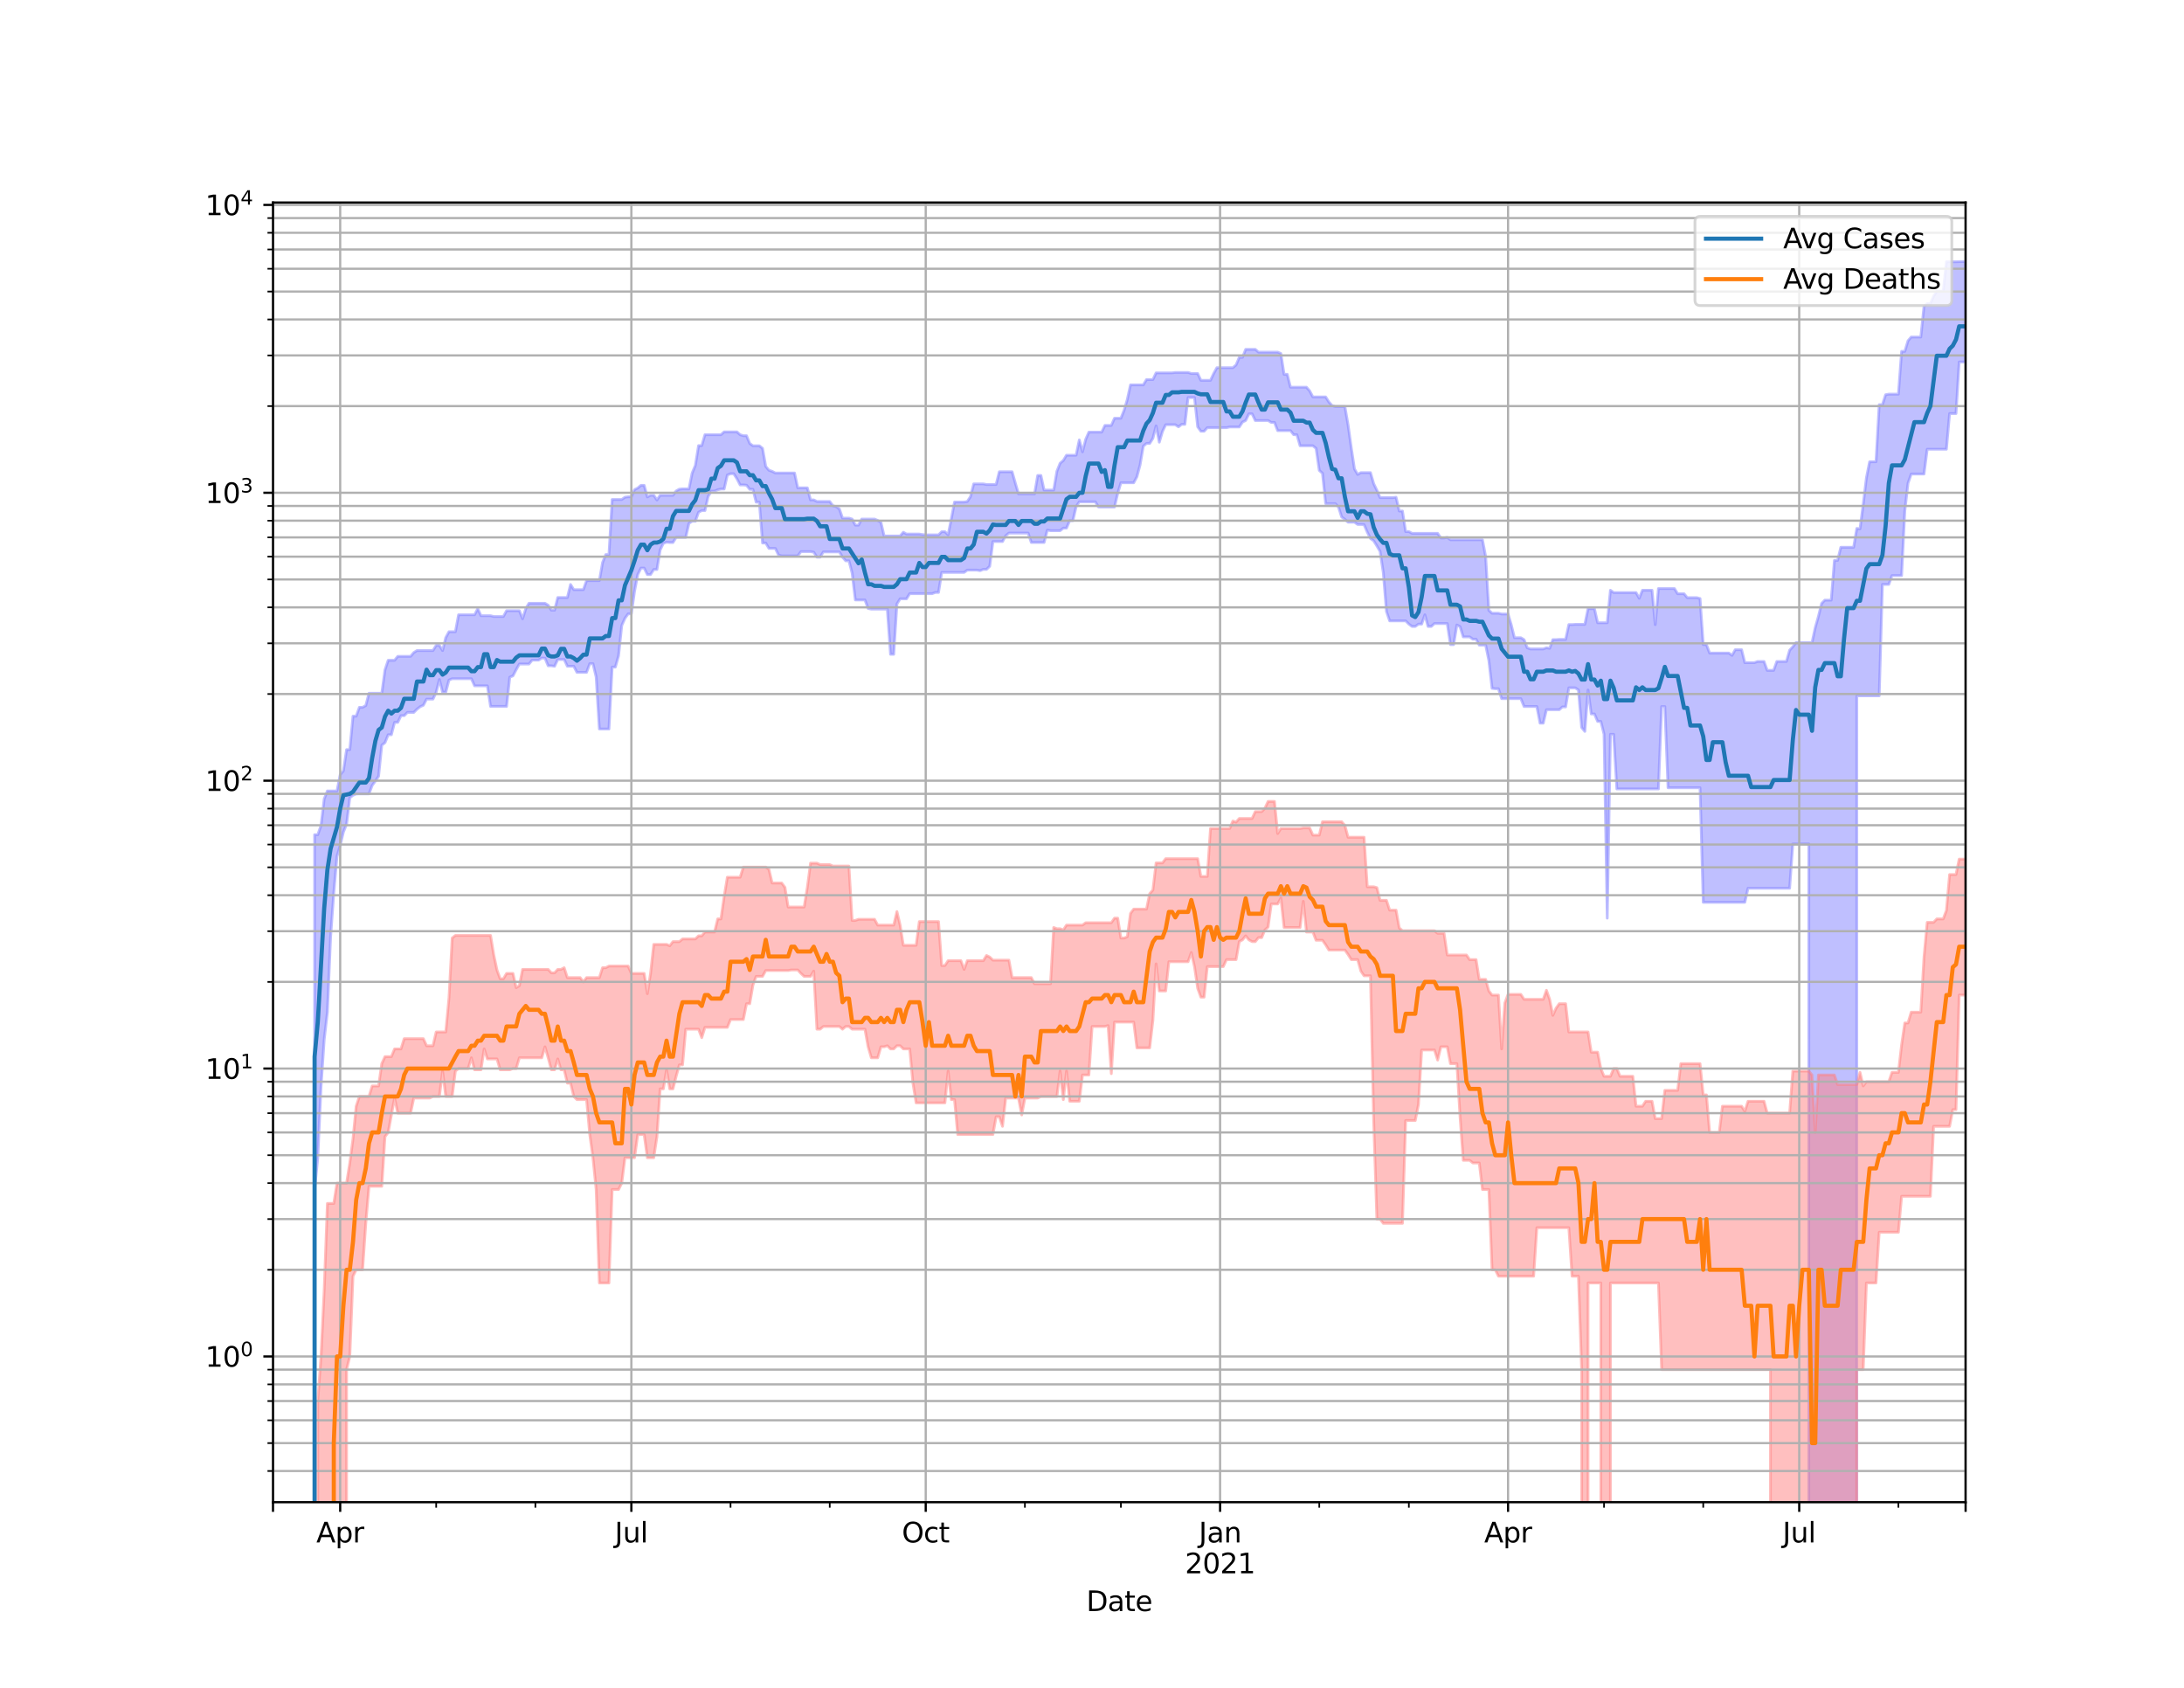 <?xml version="1.0" encoding="utf-8" standalone="no"?>
<!DOCTYPE svg PUBLIC "-//W3C//DTD SVG 1.1//EN"
  "http://www.w3.org/Graphics/SVG/1.1/DTD/svg11.dtd">
<svg height="612pt" version="1.1" viewBox="0 0 792 612" width="792pt" xmlns="http://www.w3.org/2000/svg" xmlns:xlink="http://www.w3.org/1999/xlink">
 <defs>
  <style type="text/css">*{stroke-linecap:butt;stroke-linejoin:round;}</style>
 </defs>
 <g id="figure_1">
  <g id="patch_1">
   <path d="M 0 612 
L 792 612 
L 792 0 
L 0 0 
z
" style="fill:#ffffff;"/>
  </g>
  <g id="axes_1">
   <g id="patch_2">
    <path d="M 99 544.68 
L 712.8 544.68 
L 712.8 73.44 
L 99 73.44 
z
" style="fill:#ffffff;"/>
   </g>
   <g id="PolyCollection_1">
    <path clip-path="url(#p68e2955192)" d="M 99 104877.924 
L 99 104877.924 
L 100.16 104877.924 
L 101.321 104877.924 
L 102.481 104877.924 
L 103.641 104877.924 
L 104.802 104877.924 
L 105.962 104877.924 
L 107.122 104877.924 
L 108.282 104877.924 
L 109.443 104877.924 
L 110.603 104877.924 
L 111.763 104877.924 
L 112.924 104877.924 
L 114.084 302.664 
L 115.244 302.664 
L 116.405 299.364 
L 117.565 289.692 
L 118.725 286.795 
L 119.885 286.795 
L 121.046 286.795 
L 122.206 286.795 
L 123.366 280.896 
L 124.527 279.492 
L 125.687 271.802 
L 126.847 271.802 
L 128.008 259.68 
L 129.168 259.68 
L 130.328 256.468 
L 131.488 256.468 
L 132.649 255.817 
L 133.809 251.37 
L 134.969 251.37 
L 136.13 251.37 
L 137.29 251.37 
L 138.45 251.37 
L 139.611 242.887 
L 140.771 239.417 
L 141.931 239.417 
L 143.091 239.417 
L 144.252 237.986 
L 145.412 237.986 
L 146.572 237.986 
L 147.733 237.986 
L 148.893 237.986 
L 150.053 236.615 
L 151.214 235.888 
L 152.374 235.888 
L 153.534 235.888 
L 154.695 235.888 
L 155.855 235.888 
L 157.015 235.888 
L 158.175 233.991 
L 159.336 233.991 
L 160.496 235.888 
L 161.656 231.178 
L 162.817 229.063 
L 163.977 229.063 
L 165.137 229.063 
L 166.298 222.914 
L 167.458 222.914 
L 168.618 222.914 
L 169.778 222.914 
L 170.939 222.914 
L 172.099 222.914 
L 173.259 220.696 
L 174.42 223.253 
L 175.58 223.253 
L 176.74 223.253 
L 177.901 223.253 
L 179.061 223.544 
L 180.221 223.544 
L 181.381 223.544 
L 182.542 223.544 
L 183.702 221.435 
L 184.862 221.435 
L 186.023 221.435 
L 187.183 221.435 
L 188.343 221.435 
L 189.504 224.357 
L 190.664 220.708 
L 191.824 218.746 
L 192.984 218.746 
L 194.145 218.746 
L 195.305 218.746 
L 196.465 218.746 
L 197.626 218.746 
L 198.786 219.442 
L 199.946 221.249 
L 201.107 221.249 
L 202.267 216.655 
L 203.427 216.655 
L 204.588 216.655 
L 205.748 216.655 
L 206.908 211.924 
L 208.068 213.803 
L 209.229 213.803 
L 210.389 213.803 
L 211.549 213.803 
L 212.71 210.53 
L 213.87 210.53 
L 215.03 210.53 
L 216.191 210.53 
L 217.351 210.53 
L 218.511 203.979 
L 219.671 201.08 
L 220.832 201.08 
L 221.992 181.114 
L 223.152 181.114 
L 224.313 181.114 
L 225.473 181.114 
L 226.633 180.289 
L 227.794 180.134 
L 228.954 180.134 
L 230.114 177.541 
L 231.274 176.961 
L 232.435 175.977 
L 233.595 175.977 
L 234.755 180.19 
L 235.916 179.59 
L 237.076 179.59 
L 238.236 181.286 
L 239.397 179.59 
L 240.557 179.59 
L 241.717 179.59 
L 242.878 179.59 
L 244.038 179.59 
L 245.198 178.026 
L 246.358 177.374 
L 247.519 177.264 
L 248.679 177.264 
L 249.839 177.264 
L 251 171.537 
L 252.16 168.755 
L 253.32 161.578 
L 254.481 161.578 
L 255.641 157.624 
L 256.801 157.624 
L 257.961 157.624 
L 259.122 157.624 
L 260.282 157.624 
L 261.442 157.624 
L 262.603 156.599 
L 263.763 156.599 
L 264.923 156.599 
L 266.084 156.599 
L 267.244 156.599 
L 268.404 157.624 
L 269.564 157.984 
L 270.725 157.984 
L 271.885 160.792 
L 273.045 161.644 
L 274.206 161.644 
L 275.366 161.644 
L 276.526 162.559 
L 277.687 169.128 
L 278.847 170.511 
L 280.007 170.899 
L 281.167 171.51 
L 282.328 171.51 
L 283.488 171.51 
L 284.648 171.51 
L 285.809 171.51 
L 286.969 171.51 
L 288.129 171.51 
L 289.29 176.892 
L 290.45 176.892 
L 291.61 176.892 
L 292.771 176.892 
L 293.931 181.257 
L 295.091 181.257 
L 296.251 181.837 
L 297.412 181.837 
L 298.572 181.837 
L 299.732 181.837 
L 300.893 181.837 
L 302.053 183.404 
L 303.213 183.707 
L 304.374 184.489 
L 305.534 187.874 
L 306.694 187.874 
L 307.854 187.874 
L 309.015 188.209 
L 310.175 190.41 
L 311.335 190.41 
L 312.496 188.209 
L 313.656 188.209 
L 314.816 188.209 
L 315.977 188.209 
L 317.137 188.209 
L 318.297 188.715 
L 319.457 189.399 
L 320.618 194.333 
L 321.778 194.333 
L 322.938 194.333 
L 324.099 194.333 
L 325.259 194.333 
L 326.419 194.333 
L 327.58 192.995 
L 328.74 193.653 
L 329.9 193.653 
L 331.06 193.653 
L 332.221 193.653 
L 333.381 193.653 
L 334.541 193.842 
L 335.702 193.938 
L 336.862 193.938 
L 338.022 193.938 
L 339.183 193.938 
L 340.343 193.938 
L 341.503 192.791 
L 342.664 192.791 
L 343.824 193.938 
L 344.984 188.108 
L 346.144 182.042 
L 347.305 182.042 
L 348.465 182.042 
L 349.625 182.042 
L 350.786 181.837 
L 351.946 180.078 
L 353.106 175.455 
L 354.267 175.455 
L 355.427 175.455 
L 356.587 175.455 
L 357.747 175.683 
L 358.908 175.683 
L 360.068 175.67 
L 361.228 175.67 
L 362.389 171.052 
L 363.549 171.052 
L 364.709 171.052 
L 365.87 171.052 
L 367.03 171.052 
L 368.19 175.139 
L 369.35 179.088 
L 370.511 179.088 
L 371.671 179.088 
L 372.831 179.088 
L 373.992 179.088 
L 375.152 179.088 
L 376.312 172.406 
L 377.473 172.406 
L 378.633 177.705 
L 379.793 177.705 
L 380.953 177.705 
L 382.114 177.705 
L 383.274 170.85 
L 384.434 167.968 
L 385.595 166.966 
L 386.755 165.057 
L 387.915 165.057 
L 389.076 165.057 
L 390.236 165.057 
L 391.396 159.515 
L 392.557 163.831 
L 393.717 159.293 
L 394.877 156.682 
L 396.037 156.682 
L 397.198 156.682 
L 398.358 156.682 
L 399.518 156.682 
L 400.679 154.262 
L 401.839 154.262 
L 402.999 154.262 
L 404.16 151.648 
L 405.32 151.648 
L 406.48 151.648 
L 407.64 148.779 
L 408.801 144.845 
L 409.961 139.554 
L 411.121 139.554 
L 412.282 139.554 
L 413.442 139.554 
L 414.602 139.554 
L 415.763 137.629 
L 416.923 137.629 
L 418.083 137.629 
L 419.243 135.196 
L 420.404 135.196 
L 421.564 135.196 
L 422.724 135.196 
L 423.885 135.196 
L 425.045 135.196 
L 426.205 135.055 
L 427.366 135.055 
L 428.526 135.055 
L 429.686 135.055 
L 430.847 135.055 
L 432.007 135.432 
L 433.167 135.432 
L 434.327 135.432 
L 435.488 137.911 
L 436.648 137.911 
L 437.808 137.911 
L 438.969 137.911 
L 440.129 135.432 
L 441.289 133.325 
L 442.45 133.325 
L 443.61 133.325 
L 444.77 133.325 
L 445.93 133.325 
L 447.091 133.325 
L 448.251 132.318 
L 449.411 129.583 
L 450.572 129.583 
L 451.732 126.676 
L 452.892 126.676 
L 454.053 126.676 
L 455.213 126.676 
L 456.373 127.689 
L 457.533 127.689 
L 458.694 127.689 
L 459.854 127.689 
L 461.014 127.689 
L 462.175 127.689 
L 463.335 127.689 
L 464.495 128.182 
L 465.656 135.736 
L 466.816 135.736 
L 467.976 140.402 
L 469.136 140.402 
L 470.297 140.402 
L 471.457 140.402 
L 472.617 140.402 
L 473.778 140.402 
L 474.938 141.738 
L 476.098 143.926 
L 477.259 143.926 
L 478.419 143.926 
L 479.579 143.926 
L 480.74 143.926 
L 481.9 145.766 
L 483.06 147.061 
L 484.22 147.414 
L 485.381 147.414 
L 486.541 147.414 
L 487.701 147.414 
L 488.862 154.061 
L 490.022 162.381 
L 491.182 170.037 
L 492.343 172.036 
L 493.503 171.371 
L 494.663 171.371 
L 495.823 171.371 
L 496.984 171.371 
L 498.144 175.362 
L 499.304 177.763 
L 500.465 180.43 
L 501.625 180.43 
L 502.785 180.43 
L 503.946 180.43 
L 505.106 180.43 
L 506.266 180.303 
L 507.426 185.295 
L 508.587 185.295 
L 509.747 192.753 
L 510.907 192.753 
L 512.068 193.389 
L 513.228 193.389 
L 514.388 193.389 
L 515.549 193.389 
L 516.709 193.389 
L 517.869 193.389 
L 519.029 193.389 
L 520.19 193.389 
L 521.35 193.389 
L 522.51 195.075 
L 523.671 195.075 
L 524.831 194.861 
L 525.991 195.718 
L 527.152 195.718 
L 528.312 195.718 
L 529.472 195.718 
L 530.633 195.718 
L 531.793 195.718 
L 532.953 195.718 
L 534.113 195.718 
L 535.274 195.718 
L 536.434 195.718 
L 537.594 195.718 
L 538.755 201.791 
L 539.915 221.307 
L 541.075 222.353 
L 542.236 222.353 
L 543.396 222.353 
L 544.556 222.639 
L 545.716 222.639 
L 546.877 222.639 
L 548.037 226.557 
L 549.197 231.235 
L 550.358 231.235 
L 551.518 231.235 
L 552.678 231.934 
L 553.839 234.89 
L 554.999 235.3 
L 556.159 235.3 
L 557.319 235.3 
L 558.48 235.3 
L 559.64 235.3 
L 560.8 234.89 
L 561.961 235.079 
L 563.121 231.934 
L 564.281 231.934 
L 565.442 231.846 
L 566.602 231.846 
L 567.762 231.846 
L 568.922 226.466 
L 570.083 226.466 
L 571.243 226.388 
L 572.403 226.388 
L 573.564 226.388 
L 574.724 226.388 
L 575.884 220.719 
L 577.045 220.719 
L 578.205 220.719 
L 579.365 225.807 
L 580.526 225.807 
L 581.686 225.807 
L 582.846 225.807 
L 584.006 214.02 
L 585.167 214.858 
L 586.327 214.858 
L 587.487 214.858 
L 588.648 214.858 
L 589.808 214.858 
L 590.968 214.858 
L 592.129 214.858 
L 593.289 214.858 
L 594.449 216.929 
L 595.609 214.02 
L 596.77 214.02 
L 597.93 214.02 
L 599.09 214.02 
L 600.251 226.505 
L 601.411 213.401 
L 602.571 213.401 
L 603.732 213.401 
L 604.892 213.401 
L 606.052 213.401 
L 607.212 213.401 
L 608.373 215.283 
L 609.533 215.283 
L 610.693 215.283 
L 611.854 216.708 
L 613.014 216.708 
L 614.174 216.708 
L 615.335 216.708 
L 616.495 217.024 
L 617.655 233.715 
L 618.816 233.715 
L 619.976 236.794 
L 621.136 236.794 
L 622.296 236.794 
L 623.457 236.794 
L 624.617 236.794 
L 625.777 236.794 
L 626.938 236.794 
L 628.098 237.635 
L 629.258 235.585 
L 630.419 235.585 
L 631.579 235.585 
L 632.739 240.273 
L 633.899 240.273 
L 635.06 240.273 
L 636.22 240.273 
L 637.38 239.852 
L 638.541 239.852 
L 639.701 239.852 
L 640.861 243.074 
L 642.022 243.074 
L 643.182 243.074 
L 644.342 239.852 
L 645.502 239.852 
L 646.663 239.852 
L 647.823 239.852 
L 648.983 235.76 
L 650.144 234.532 
L 651.304 233.003 
L 652.464 233.003 
L 653.625 233.003 
L 654.785 233.003 
L 655.945 233.003 
L 657.105 233.003 
L 658.266 227.612 
L 659.426 223.496 
L 660.586 218.812 
L 661.747 217.608 
L 662.907 217.608 
L 664.067 217.608 
L 665.228 203.186 
L 666.388 203.186 
L 667.548 198.445 
L 668.709 198.445 
L 669.869 198.445 
L 671.029 198.445 
L 672.189 198.445 
L 673.35 191.606 
L 674.51 191.75 
L 675.67 182.879 
L 676.831 173.234 
L 677.991 167.431 
L 679.151 167.431 
L 680.312 167.431 
L 681.472 146.73 
L 682.632 146.73 
L 683.792 143.126 
L 684.953 142.922 
L 686.113 142.922 
L 687.273 142.922 
L 688.434 142.922 
L 689.594 127.416 
L 690.754 127.416 
L 691.915 123.576 
L 693.075 122.213 
L 694.235 122.213 
L 695.395 122.213 
L 696.556 122.213 
L 697.716 111.071 
L 698.876 110.09 
L 700.037 110.09 
L 701.197 107.403 
L 702.357 105.594 
L 703.518 105.594 
L 704.678 105.594 
L 705.838 94.914 
L 706.998 94.914 
L 708.159 94.914 
L 709.319 94.914 
L 710.479 94.86 
L 711.64 94.86 
L 712.8 94.86 
L 712.8 131.251 
L 712.8 131.251 
L 711.64 131.251 
L 710.479 131.251 
L 709.319 149.949 
L 708.159 149.949 
L 706.998 149.949 
L 705.838 162.89 
L 704.678 162.89 
L 703.518 162.89 
L 702.357 162.89 
L 701.197 162.89 
L 700.037 162.89 
L 698.876 162.89 
L 697.716 171.876 
L 696.556 171.876 
L 695.395 171.876 
L 694.235 171.876 
L 693.075 171.876 
L 691.915 175.227 
L 690.754 185.258 
L 689.594 208.7 
L 688.434 208.7 
L 687.273 208.7 
L 686.113 208.7 
L 684.953 211.896 
L 683.792 211.896 
L 682.632 211.896 
L 681.472 252.303 
L 680.312 252.303 
L 679.151 252.303 
L 677.991 252.303 
L 676.831 252.303 
L 675.67 252.303 
L 674.51 252.303 
L 673.35 252.303 
L 672.189 104877.924 
L 671.029 104877.924 
L 669.869 104877.924 
L 668.709 104877.924 
L 667.548 104877.924 
L 666.388 104877.924 
L 665.228 104877.924 
L 664.067 104877.924 
L 662.907 104877.924 
L 661.747 104877.924 
L 660.586 104877.924 
L 659.426 104877.924 
L 658.266 104877.924 
L 657.105 104877.924 
L 655.945 305.996 
L 654.785 305.996 
L 653.625 305.996 
L 652.464 305.996 
L 651.304 305.996 
L 650.144 305.996 
L 648.983 322.069 
L 647.823 322.069 
L 646.663 322.069 
L 645.502 322.069 
L 644.342 322.069 
L 643.182 322.069 
L 642.022 322.069 
L 640.861 322.069 
L 639.701 322.069 
L 638.541 322.069 
L 637.38 322.069 
L 636.22 322.069 
L 635.06 322.069 
L 633.899 322.069 
L 632.739 327.168 
L 631.579 327.168 
L 630.419 327.168 
L 629.258 327.168 
L 628.098 327.168 
L 626.938 327.168 
L 625.777 327.168 
L 624.617 327.168 
L 623.457 327.168 
L 622.296 327.168 
L 621.136 327.168 
L 619.976 327.168 
L 618.816 327.168 
L 617.655 327.168 
L 616.495 285.629 
L 615.335 285.629 
L 614.174 285.629 
L 613.014 285.629 
L 611.854 285.629 
L 610.693 285.629 
L 609.533 285.629 
L 608.373 285.629 
L 607.212 285.629 
L 606.052 285.629 
L 604.892 285.629 
L 603.732 256.191 
L 602.571 256.191 
L 601.411 286.063 
L 600.251 286.063 
L 599.09 286.063 
L 597.93 286.063 
L 596.77 286.063 
L 595.609 286.063 
L 594.449 286.063 
L 593.289 286.063 
L 592.129 286.063 
L 590.968 286.063 
L 589.808 286.063 
L 588.648 286.063 
L 587.487 286.063 
L 586.327 286.063 
L 585.167 266.251 
L 584.006 266.251 
L 582.846 332.915 
L 581.686 266.22 
L 580.526 261.588 
L 579.365 261.588 
L 578.205 258.876 
L 577.045 258.876 
L 575.884 250.191 
L 574.724 265.2 
L 573.564 263.785 
L 572.403 250.191 
L 571.243 249.408 
L 570.083 249.408 
L 568.922 249.408 
L 567.762 256.317 
L 566.602 256.317 
L 565.442 257.333 
L 564.281 257.333 
L 563.121 257.333 
L 561.961 257.333 
L 560.8 257.333 
L 559.64 262.213 
L 558.48 262.213 
L 557.319 256.166 
L 556.159 256.166 
L 554.999 256.166 
L 553.839 256.166 
L 552.678 256.166 
L 551.518 253.327 
L 550.358 253.327 
L 549.197 253.327 
L 548.037 253.327 
L 546.877 253.327 
L 545.716 253.327 
L 544.556 253.327 
L 543.396 249.733 
L 542.236 249.733 
L 541.075 249.581 
L 539.915 239.486 
L 538.755 233.914 
L 537.594 233.914 
L 536.434 233.914 
L 535.274 231.759 
L 534.113 231.759 
L 532.953 230.933 
L 531.793 230.933 
L 530.633 230.933 
L 529.472 227.214 
L 528.312 226.622 
L 527.152 233.731 
L 525.991 233.731 
L 524.831 226.09 
L 523.671 226.09 
L 522.51 226.09 
L 521.35 226.09 
L 520.19 226.09 
L 519.029 227.148 
L 517.869 227.148 
L 516.709 222.927 
L 515.549 226.297 
L 514.388 226.297 
L 513.228 227.148 
L 512.068 227.148 
L 510.907 226.297 
L 509.747 225.12 
L 508.587 225.12 
L 507.426 225.12 
L 506.266 225.12 
L 505.106 225.12 
L 503.946 225.12 
L 502.785 221.716 
L 501.625 207.58 
L 500.465 199.92 
L 499.304 197.936 
L 498.144 196.082 
L 496.984 195.245 
L 495.823 192.939 
L 494.663 190.228 
L 493.503 190.169 
L 492.343 190.169 
L 491.182 189.347 
L 490.022 189.347 
L 488.862 189.347 
L 487.701 188.287 
L 486.541 187.476 
L 485.381 183.834 
L 484.22 182.616 
L 483.06 182.616 
L 481.9 182.616 
L 480.74 182.616 
L 479.579 171.596 
L 478.419 170.576 
L 477.259 162.578 
L 476.098 161.631 
L 474.938 161.631 
L 473.778 161.631 
L 472.617 161.631 
L 471.457 161.631 
L 470.297 157.624 
L 469.136 157.624 
L 467.976 156.147 
L 466.816 156.147 
L 465.656 156.147 
L 464.495 156.147 
L 463.335 156.147 
L 462.175 153.177 
L 461.014 153.177 
L 459.854 152.479 
L 458.694 152.479 
L 457.533 152.479 
L 456.373 152.479 
L 455.213 152.479 
L 454.053 150.053 
L 452.892 150.053 
L 451.732 152.479 
L 450.572 153.04 
L 449.411 154.823 
L 448.251 154.823 
L 447.091 154.823 
L 445.93 154.823 
L 444.77 155.062 
L 443.61 155.062 
L 442.45 155.086 
L 441.289 155.086 
L 440.129 155.086 
L 438.969 155.086 
L 437.808 155.086 
L 436.648 156.365 
L 435.488 156.365 
L 434.327 154.762 
L 433.167 144.148 
L 432.007 144.148 
L 430.847 144.148 
L 429.686 153.861 
L 428.526 153.861 
L 427.366 154.762 
L 426.205 153.998 
L 425.045 153.998 
L 423.885 153.998 
L 422.724 153.998 
L 421.564 156.44 
L 420.404 160.342 
L 419.243 154.428 
L 418.083 158.922 
L 416.923 160.789 
L 415.763 160.789 
L 414.602 161.771 
L 413.442 168.533 
L 412.282 172.894 
L 411.121 175.051 
L 409.961 175.051 
L 408.801 175.051 
L 407.64 175.051 
L 406.48 175.051 
L 405.32 178.906 
L 404.16 183.839 
L 402.999 183.839 
L 401.839 183.839 
L 400.679 183.839 
L 399.518 183.839 
L 398.358 183.839 
L 397.198 181.959 
L 396.037 181.959 
L 394.877 181.959 
L 393.717 181.959 
L 392.557 181.959 
L 391.396 181.959 
L 390.236 183.712 
L 389.076 188.783 
L 387.915 188.783 
L 386.755 191.491 
L 385.595 191.491 
L 384.434 192.421 
L 383.274 192.421 
L 382.114 192.421 
L 380.953 192.421 
L 379.793 192.231 
L 378.633 196.705 
L 377.473 196.705 
L 376.312 196.705 
L 375.152 196.705 
L 373.992 196.705 
L 372.831 193.288 
L 371.671 193.288 
L 370.511 193.288 
L 369.35 193.288 
L 368.19 193.288 
L 367.03 193.288 
L 365.87 193.288 
L 364.709 194.256 
L 363.549 196.363 
L 362.389 196.363 
L 361.228 196.363 
L 360.068 196.363 
L 358.908 205.33 
L 357.747 206.445 
L 356.587 206.445 
L 355.427 206.924 
L 354.267 206.714 
L 353.106 206.714 
L 351.946 206.714 
L 350.786 206.714 
L 349.625 207.554 
L 348.465 207.554 
L 347.305 207.554 
L 346.144 207.554 
L 344.984 207.554 
L 343.824 207.554 
L 342.664 207.554 
L 341.503 207.554 
L 340.343 214.818 
L 339.183 214.818 
L 338.022 215.263 
L 336.862 215.263 
L 335.702 215.263 
L 334.541 215.263 
L 333.381 215.263 
L 332.221 215.263 
L 331.06 215.263 
L 329.9 215.263 
L 328.74 217.129 
L 327.58 217.129 
L 326.419 217.129 
L 325.259 218.977 
L 324.099 237.254 
L 322.938 237.254 
L 321.778 220.857 
L 320.618 220.857 
L 319.457 220.857 
L 318.297 220.857 
L 317.137 220.857 
L 315.977 220.857 
L 314.816 220.628 
L 313.656 217.533 
L 312.496 217.533 
L 311.335 217.533 
L 310.175 217.533 
L 309.015 207.795 
L 307.854 203.342 
L 306.694 203.342 
L 305.534 202.018 
L 304.374 200.109 
L 303.213 200.109 
L 302.053 200.109 
L 300.893 200.109 
L 299.732 200.109 
L 298.572 200.109 
L 297.412 202.018 
L 296.251 202.018 
L 295.091 200.211 
L 293.931 200.015 
L 292.771 200.015 
L 291.61 200.015 
L 290.45 200.015 
L 289.29 201.573 
L 288.129 201.573 
L 286.969 201.573 
L 285.809 201.573 
L 284.648 201.573 
L 283.488 201.573 
L 282.328 201.236 
L 281.167 198.854 
L 280.007 198.854 
L 278.847 198.854 
L 277.687 196.888 
L 276.526 196.888 
L 275.366 182.085 
L 274.206 182.085 
L 273.045 177.426 
L 271.885 177.426 
L 270.725 175.943 
L 269.564 175.832 
L 268.404 175.832 
L 267.244 173.589 
L 266.084 171.77 
L 264.923 171.77 
L 263.763 172.228 
L 262.603 177.316 
L 261.442 177.316 
L 260.282 177.594 
L 259.122 178.07 
L 257.961 178.07 
L 256.801 180.031 
L 255.641 185.127 
L 254.481 185.127 
L 253.32 185.754 
L 252.16 188.993 
L 251 188.993 
L 249.839 189.762 
L 248.679 194.842 
L 247.519 194.842 
L 246.358 194.842 
L 245.198 194.842 
L 244.038 196.712 
L 242.878 196.712 
L 241.717 196.598 
L 240.557 197.017 
L 239.397 199.388 
L 238.236 206.487 
L 237.076 206.487 
L 235.916 208.332 
L 234.755 208.332 
L 233.595 205.979 
L 232.435 205.979 
L 231.274 208.332 
L 230.114 214.347 
L 228.954 222.579 
L 227.794 222.579 
L 226.633 224.183 
L 225.473 226.792 
L 224.313 237.785 
L 223.152 241.871 
L 221.992 241.871 
L 220.832 264.322 
L 219.671 264.322 
L 218.511 264.322 
L 217.351 264.322 
L 216.191 245.463 
L 215.03 240.645 
L 213.87 240.645 
L 212.71 243.793 
L 211.549 243.793 
L 210.389 243.793 
L 209.229 243.793 
L 208.068 241.58 
L 206.908 241.58 
L 205.748 241.58 
L 204.588 239.124 
L 203.427 239.124 
L 202.267 239.124 
L 201.107 241.58 
L 199.946 241.416 
L 198.786 241.416 
L 197.626 238.662 
L 196.465 238.594 
L 195.305 239.365 
L 194.145 239.365 
L 192.984 239.365 
L 191.824 240.77 
L 190.664 240.77 
L 189.504 240.77 
L 188.343 240.77 
L 187.183 242.831 
L 186.023 245.069 
L 184.862 245.542 
L 183.702 256.141 
L 182.542 256.141 
L 181.381 256.141 
L 180.221 256.141 
L 179.061 256.141 
L 177.901 256.141 
L 176.74 248.68 
L 175.58 248.68 
L 174.42 248.68 
L 173.259 248.68 
L 172.099 248.68 
L 170.939 246.1 
L 169.778 246.1 
L 168.618 246.1 
L 167.458 246.1 
L 166.298 246.1 
L 165.137 246.1 
L 163.977 246.1 
L 162.817 246.584 
L 161.656 250.989 
L 160.496 250.989 
L 159.336 246.362 
L 158.175 250.989 
L 157.015 253.492 
L 155.855 253.492 
L 154.695 253.492 
L 153.534 255.718 
L 152.374 256.242 
L 151.214 257.154 
L 150.053 258.321 
L 148.893 258.321 
L 147.733 258.321 
L 146.572 259.491 
L 145.412 259.491 
L 144.252 261.928 
L 143.091 261.928 
L 141.931 266.408 
L 140.771 266.408 
L 139.611 269.292 
L 138.45 270.204 
L 137.29 281.461 
L 136.13 283.201 
L 134.969 284.774 
L 133.809 287.841 
L 132.649 287.841 
L 131.488 287.841 
L 130.328 287.841 
L 129.168 287.891 
L 128.008 288.347 
L 126.847 289.274 
L 125.687 298.847 
L 124.527 301.696 
L 123.366 306.526 
L 122.206 310.498 
L 121.046 323.706 
L 119.885 339.812 
L 118.725 367.001 
L 117.565 376.973 
L 116.405 394.288 
L 115.244 419.79 
L 114.084 431.315 
L 112.924 104877.924 
L 111.763 104877.924 
L 110.603 104877.924 
L 109.443 104877.924 
L 108.282 104877.924 
L 107.122 104877.924 
L 105.962 104877.924 
L 104.802 104877.924 
L 103.641 104877.924 
L 102.481 104877.924 
L 101.321 104877.924 
L 100.16 104877.924 
L 99 104877.924 
z
" style="fill:#8080ff;fill-opacity:0.5;stroke:#8080ff;stroke-opacity:0.5;"/>
   </g>
   <g id="PolyCollection_2">
    <path clip-path="url(#p68e2955192)" d="M 99 104877.924 
L 99 104877.924 
L 100.16 104877.924 
L 101.321 104877.924 
L 102.481 104877.924 
L 103.641 104877.924 
L 104.802 104877.924 
L 105.962 104877.924 
L 107.122 104877.924 
L 108.282 104877.924 
L 109.443 104877.924 
L 110.603 104877.924 
L 111.763 104877.924 
L 112.924 104877.924 
L 114.084 104877.924 
L 115.244 508.006 
L 116.405 491.837 
L 117.565 467.781 
L 118.725 436.358 
L 119.885 436.358 
L 121.046 436.358 
L 122.206 428.99 
L 123.366 428.99 
L 124.527 428.99 
L 125.687 428.99 
L 126.847 421.679 
L 128.008 412.934 
L 129.168 401.101 
L 130.328 397.567 
L 131.488 397.567 
L 132.649 397.567 
L 133.809 397.567 
L 134.969 393.764 
L 136.13 393.764 
L 137.29 393.764 
L 138.45 385.673 
L 139.611 383.13 
L 140.771 383.13 
L 141.931 383.13 
L 143.091 380.333 
L 144.252 380.333 
L 145.412 380.333 
L 146.572 376.615 
L 147.733 376.615 
L 148.893 376.615 
L 150.053 376.615 
L 151.214 376.615 
L 152.374 376.615 
L 153.534 376.615 
L 154.695 379.185 
L 155.855 379.185 
L 157.015 379.185 
L 158.175 374.183 
L 159.336 374.183 
L 160.496 374.183 
L 161.656 374.183 
L 162.817 361.822 
L 163.977 340.13 
L 165.137 339.183 
L 166.298 339.183 
L 167.458 339.183 
L 168.618 339.183 
L 169.778 339.183 
L 170.939 339.183 
L 172.099 339.183 
L 173.259 339.183 
L 174.42 339.183 
L 175.58 339.183 
L 176.74 339.183 
L 177.901 339.183 
L 179.061 346.275 
L 180.221 351.706 
L 181.381 354.908 
L 182.542 354.908 
L 183.702 352.96 
L 184.862 352.96 
L 186.023 352.96 
L 187.183 358.115 
L 188.343 357.408 
L 189.504 351.501 
L 190.664 351.501 
L 191.824 351.501 
L 192.984 351.501 
L 194.145 351.501 
L 195.305 351.501 
L 196.465 351.501 
L 197.626 351.501 
L 198.786 351.501 
L 199.946 352.749 
L 201.107 352.749 
L 202.267 351.501 
L 203.427 351.501 
L 204.588 350.89 
L 205.748 354.468 
L 206.908 354.468 
L 208.068 354.468 
L 209.229 354.468 
L 210.389 354.468 
L 211.549 356.027 
L 212.71 354.468 
L 213.87 354.468 
L 215.03 354.468 
L 216.191 354.468 
L 217.351 354.468 
L 218.511 350.89 
L 219.671 350.89 
L 220.832 350.286 
L 221.992 350.286 
L 223.152 350.286 
L 224.313 350.286 
L 225.473 350.286 
L 226.633 350.286 
L 227.794 350.286 
L 228.954 352.96 
L 230.114 352.96 
L 231.274 352.96 
L 232.435 352.96 
L 233.595 352.96 
L 234.755 360.303 
L 235.916 352.96 
L 237.076 342.422 
L 238.236 342.422 
L 239.397 342.422 
L 240.557 342.422 
L 241.717 342.422 
L 242.878 342.929 
L 244.038 341.426 
L 245.198 341.426 
L 246.358 341.426 
L 247.519 340.451 
L 248.679 340.451 
L 249.839 340.451 
L 251 340.451 
L 252.16 340.451 
L 253.32 339.339 
L 254.481 339.339 
L 255.641 337.949 
L 256.801 337.949 
L 257.961 337.949 
L 259.122 337.949 
L 260.282 333.188 
L 261.442 333.188 
L 262.603 325.06 
L 263.763 318.071 
L 264.923 318.071 
L 266.084 318.071 
L 267.244 318.071 
L 268.404 318.071 
L 269.564 314.397 
L 270.725 314.397 
L 271.885 314.397 
L 273.045 314.397 
L 274.206 314.397 
L 275.366 314.397 
L 276.526 314.397 
L 277.687 314.397 
L 278.847 315.219 
L 280.007 320.18 
L 281.167 320.18 
L 282.328 320.18 
L 283.488 320.18 
L 284.648 321.749 
L 285.809 328.879 
L 286.969 328.879 
L 288.129 328.879 
L 289.29 328.879 
L 290.45 328.879 
L 291.61 328.879 
L 292.771 321.749 
L 293.931 312.972 
L 295.091 312.972 
L 296.251 312.972 
L 297.412 313.501 
L 298.572 313.501 
L 299.732 313.501 
L 300.893 313.501 
L 302.053 314.037 
L 303.213 314.037 
L 304.374 314.037 
L 305.534 314.037 
L 306.694 314.037 
L 307.854 314.037 
L 309.015 333.739 
L 310.175 333.739 
L 311.335 333.325 
L 312.496 333.325 
L 313.656 333.325 
L 314.816 333.325 
L 315.977 333.325 
L 317.137 333.325 
L 318.297 335.434 
L 319.457 335.434 
L 320.618 335.434 
L 321.778 335.434 
L 322.938 335.434 
L 324.099 335.434 
L 325.259 330.528 
L 326.419 335.434 
L 327.58 342.759 
L 328.74 342.759 
L 329.9 342.759 
L 331.06 342.759 
L 332.221 342.759 
L 333.381 334.157 
L 334.541 334.157 
L 335.702 334.157 
L 336.862 334.157 
L 338.022 334.157 
L 339.183 334.157 
L 340.343 334.157 
L 341.503 350.087 
L 342.664 350.087 
L 343.824 348.332 
L 344.984 348.332 
L 346.144 348.332 
L 347.305 348.332 
L 348.465 348.332 
L 349.625 351.501 
L 350.786 348.332 
L 351.946 348.332 
L 353.106 348.332 
L 354.267 348.332 
L 355.427 348.332 
L 356.587 348.332 
L 357.747 346.458 
L 358.908 347.012 
L 360.068 348.141 
L 361.228 348.141 
L 362.389 348.141 
L 363.549 348.141 
L 364.709 348.141 
L 365.87 348.141 
L 367.03 354.468 
L 368.19 354.468 
L 369.35 354.468 
L 370.511 354.468 
L 371.671 354.468 
L 372.831 354.468 
L 373.992 354.468 
L 375.152 356.712 
L 376.312 356.712 
L 377.473 356.712 
L 378.633 356.712 
L 379.793 356.712 
L 380.953 356.712 
L 382.114 336.306 
L 383.274 336.748 
L 384.434 336.748 
L 385.595 337.195 
L 386.755 335.434 
L 387.915 335.434 
L 389.076 335.434 
L 390.236 335.434 
L 391.396 335.434 
L 392.557 335.434 
L 393.717 334.578 
L 394.877 334.578 
L 396.037 334.578 
L 397.198 334.578 
L 398.358 334.578 
L 399.518 334.578 
L 400.679 334.578 
L 401.839 334.578 
L 402.999 334.578 
L 404.16 332.915 
L 405.32 332.915 
L 406.48 340.13 
L 407.64 340.13 
L 408.801 339.654 
L 409.961 331.179 
L 411.121 329.633 
L 412.282 329.633 
L 413.442 329.633 
L 414.602 329.633 
L 415.763 329.633 
L 416.923 324.041 
L 418.083 322.717 
L 419.243 312.884 
L 420.404 312.884 
L 421.564 312.884 
L 422.724 311.336 
L 423.885 311.336 
L 425.045 311.336 
L 426.205 311.336 
L 427.366 311.336 
L 428.526 311.336 
L 429.686 311.336 
L 430.847 311.336 
L 432.007 311.336 
L 433.167 311.336 
L 434.327 311.336 
L 435.488 317.778 
L 436.648 317.778 
L 437.808 317.778 
L 438.969 300.415 
L 440.129 300.415 
L 441.289 300.415 
L 442.45 300.415 
L 443.61 300.415 
L 444.77 300.415 
L 445.93 300.415 
L 447.091 297.706 
L 448.251 298.083 
L 449.411 296.776 
L 450.572 296.776 
L 451.732 296.776 
L 452.892 296.776 
L 454.053 296.776 
L 455.213 294.27 
L 456.373 294.27 
L 457.533 294.27 
L 458.694 293.067 
L 459.854 290.592 
L 461.014 290.592 
L 462.175 290.592 
L 463.335 302.246 
L 464.495 300.415 
L 465.656 300.415 
L 466.816 300.415 
L 467.976 300.415 
L 469.136 300.415 
L 470.297 300.415 
L 471.457 300.415 
L 472.617 300.216 
L 473.778 300.216 
L 474.938 300.216 
L 476.098 302.803 
L 477.259 302.803 
L 478.419 302.803 
L 479.579 297.957 
L 480.74 297.957 
L 481.9 297.957 
L 483.06 297.957 
L 484.22 297.957 
L 485.381 297.957 
L 486.541 297.957 
L 487.701 299.299 
L 488.862 303.581 
L 490.022 303.581 
L 491.182 303.581 
L 492.343 303.581 
L 493.503 303.581 
L 494.663 303.581 
L 495.823 321.537 
L 496.984 321.537 
L 498.144 321.537 
L 499.304 321.856 
L 500.465 326.455 
L 501.625 326.455 
L 502.785 326.455 
L 503.946 330.014 
L 505.106 330.014 
L 506.266 330.014 
L 507.426 336.453 
L 508.587 337.495 
L 509.747 337.495 
L 510.907 337.495 
L 512.068 337.495 
L 513.228 337.495 
L 514.388 337.495 
L 515.549 337.495 
L 516.709 337.495 
L 517.869 337.495 
L 519.029 337.495 
L 520.19 337.495 
L 521.35 338.408 
L 522.51 338.408 
L 523.671 338.408 
L 524.831 346.275 
L 525.991 346.275 
L 527.152 346.275 
L 528.312 346.275 
L 529.472 346.275 
L 530.633 346.275 
L 531.793 346.275 
L 532.953 347.951 
L 534.113 347.951 
L 535.274 347.951 
L 536.434 355.129 
L 537.594 355.129 
L 538.755 355.129 
L 539.915 359.317 
L 541.075 360.804 
L 542.236 360.804 
L 543.396 360.804 
L 544.556 380.333 
L 545.716 363.662 
L 546.877 360.553 
L 548.037 360.553 
L 549.197 360.553 
L 550.358 360.553 
L 551.518 360.553 
L 552.678 362.341 
L 553.839 362.341 
L 554.999 362.341 
L 556.159 362.341 
L 557.319 362.341 
L 558.48 362.341 
L 559.64 362.341 
L 560.8 359.074 
L 561.961 362.341 
L 563.121 368.171 
L 564.281 365.58 
L 565.442 363.931 
L 566.602 363.931 
L 567.762 363.931 
L 568.922 374.183 
L 570.083 374.183 
L 571.243 374.183 
L 572.403 374.183 
L 573.564 374.183 
L 574.724 374.183 
L 575.884 374.183 
L 577.045 381.51 
L 578.205 381.51 
L 579.365 381.51 
L 580.526 387.451 
L 581.686 390.256 
L 582.846 390.256 
L 584.006 390.256 
L 585.167 387.451 
L 586.327 387.451 
L 587.487 390.256 
L 588.648 390.256 
L 589.808 390.256 
L 590.968 390.256 
L 592.129 390.256 
L 593.289 401.101 
L 594.449 401.101 
L 595.609 401.101 
L 596.77 399.299 
L 597.93 399.299 
L 599.09 399.299 
L 600.251 405.606 
L 601.411 405.606 
L 602.571 405.606 
L 603.732 395.355 
L 604.892 395.355 
L 606.052 395.355 
L 607.212 395.355 
L 608.373 395.355 
L 609.533 385.673 
L 610.693 385.673 
L 611.854 385.673 
L 613.014 385.673 
L 614.174 385.673 
L 615.335 385.673 
L 616.495 385.673 
L 617.655 397.003 
L 618.816 397.003 
L 619.976 410.608 
L 621.136 410.608 
L 622.296 410.608 
L 623.457 410.608 
L 624.617 401.101 
L 625.777 401.101 
L 626.938 401.101 
L 628.098 401.101 
L 629.258 401.101 
L 630.419 401.101 
L 631.579 401.101 
L 632.739 402.977 
L 633.899 399.299 
L 635.06 399.299 
L 636.22 399.299 
L 637.38 399.299 
L 638.541 399.299 
L 639.701 399.299 
L 640.861 403.62 
L 642.022 403.62 
L 643.182 403.62 
L 644.342 403.62 
L 645.502 403.62 
L 646.663 403.62 
L 647.823 403.62 
L 648.983 403.62 
L 650.144 388.366 
L 651.304 388.366 
L 652.464 388.366 
L 653.625 388.366 
L 654.785 388.366 
L 655.945 388.366 
L 657.105 389.776 
L 658.266 410.608 
L 659.426 389.776 
L 660.586 389.776 
L 661.747 389.776 
L 662.907 389.776 
L 664.067 389.776 
L 665.228 389.776 
L 666.388 393.246 
L 667.548 393.246 
L 668.709 393.246 
L 669.869 393.246 
L 671.029 393.246 
L 672.189 393.246 
L 673.35 393.246 
L 674.51 388.831 
L 675.67 393.764 
L 676.831 392.227 
L 677.991 392.227 
L 679.151 392.227 
L 680.312 392.227 
L 681.472 392.227 
L 682.632 392.227 
L 683.792 392.227 
L 684.953 392.227 
L 686.113 388.831 
L 687.273 388.831 
L 688.434 388.831 
L 689.594 378.809 
L 690.754 370.92 
L 691.915 370.92 
L 693.075 367.001 
L 694.235 367.001 
L 695.395 367.001 
L 696.556 367.001 
L 697.716 347.012 
L 698.876 334.437 
L 700.037 334.437 
L 701.197 334.437 
L 702.357 333.188 
L 703.518 333.188 
L 704.678 333.188 
L 705.838 330.142 
L 706.998 317.1 
L 708.159 317.1 
L 709.319 317.1 
L 710.479 311.505 
L 711.64 311.505 
L 712.8 311.505 
L 712.8 360.804 
L 712.8 360.804 
L 711.64 360.804 
L 710.479 360.804 
L 709.319 402.343 
L 708.159 402.343 
L 706.998 408.397 
L 705.838 408.397 
L 704.678 408.397 
L 703.518 408.397 
L 702.357 408.397 
L 701.197 408.397 
L 700.037 433.766 
L 698.876 433.766 
L 697.716 433.766 
L 696.556 433.766 
L 695.395 433.766 
L 694.235 433.766 
L 693.075 433.766 
L 691.915 433.766 
L 690.754 433.766 
L 689.594 433.766 
L 688.434 446.808 
L 687.273 446.808 
L 686.113 446.808 
L 684.953 446.808 
L 683.792 446.808 
L 682.632 446.808 
L 681.472 446.808 
L 680.312 465.19 
L 679.151 465.19 
L 677.991 465.19 
L 676.831 465.19 
L 675.67 496.613 
L 674.51 496.613 
L 673.35 496.613 
L 672.189 104877.924 
L 671.029 104877.924 
L 669.869 104877.924 
L 668.709 104877.924 
L 667.548 104877.924 
L 666.388 104877.924 
L 665.228 104877.924 
L 664.067 104877.924 
L 662.907 104877.924 
L 661.747 104877.924 
L 660.586 104877.924 
L 659.426 104877.924 
L 658.266 104877.924 
L 657.105 104877.924 
L 655.945 104877.924 
L 654.785 104877.924 
L 653.625 104877.924 
L 652.464 104877.924 
L 651.304 104877.924 
L 650.144 104877.924 
L 648.983 104877.924 
L 647.823 104877.924 
L 646.663 104877.924 
L 645.502 104877.924 
L 644.342 104877.924 
L 643.182 104877.924 
L 642.022 496.613 
L 640.861 496.613 
L 639.701 496.613 
L 638.541 496.613 
L 637.38 496.613 
L 636.22 496.613 
L 635.06 496.613 
L 633.899 496.613 
L 632.739 496.613 
L 631.579 496.613 
L 630.419 496.613 
L 629.258 496.613 
L 628.098 496.613 
L 626.938 496.613 
L 625.777 496.613 
L 624.617 496.613 
L 623.457 496.613 
L 622.296 496.613 
L 621.136 496.613 
L 619.976 496.613 
L 618.816 496.613 
L 617.655 496.613 
L 616.495 496.613 
L 615.335 496.613 
L 614.174 496.613 
L 613.014 496.613 
L 611.854 496.613 
L 610.693 496.613 
L 609.533 496.613 
L 608.373 496.613 
L 607.212 496.613 
L 606.052 496.613 
L 604.892 496.613 
L 603.732 496.613 
L 602.571 496.613 
L 601.411 465.19 
L 600.251 465.19 
L 599.09 465.19 
L 597.93 465.19 
L 596.77 465.19 
L 595.609 465.19 
L 594.449 465.19 
L 593.289 465.19 
L 592.129 465.19 
L 590.968 465.19 
L 589.808 465.19 
L 588.648 465.19 
L 587.487 465.19 
L 586.327 465.19 
L 585.167 465.19 
L 584.006 465.19 
L 582.846 104877.924 
L 581.686 104877.924 
L 580.526 465.19 
L 579.365 465.19 
L 578.205 465.19 
L 577.045 465.19 
L 575.884 465.19 
L 574.724 104877.924 
L 573.564 496.613 
L 572.403 462.739 
L 571.243 462.739 
L 570.083 462.739 
L 568.922 445.16 
L 567.762 445.16 
L 566.602 445.16 
L 565.442 445.16 
L 564.281 445.16 
L 563.121 445.16 
L 561.961 445.16 
L 560.8 445.16 
L 559.64 445.16 
L 558.48 445.16 
L 557.319 445.16 
L 556.159 462.739 
L 554.999 462.739 
L 553.839 462.739 
L 552.678 462.739 
L 551.518 462.739 
L 550.358 462.739 
L 549.197 462.739 
L 548.037 462.739 
L 546.877 462.739 
L 545.716 462.739 
L 544.556 462.739 
L 543.396 462.739 
L 542.236 460.413 
L 541.075 460.413 
L 539.915 431.315 
L 538.755 431.315 
L 537.594 431.315 
L 536.434 421.679 
L 535.274 421.679 
L 534.113 421.679 
L 532.953 420.725 
L 531.793 420.725 
L 530.633 420.725 
L 529.472 404.934 
L 528.312 385.673 
L 527.152 385.673 
L 525.991 385.673 
L 524.831 379.565 
L 523.671 379.565 
L 522.51 379.565 
L 521.35 384.383 
L 520.19 380.722 
L 519.029 380.722 
L 517.869 380.722 
L 516.709 380.722 
L 515.549 380.722 
L 514.388 400.492 
L 513.228 406.288 
L 512.068 406.288 
L 510.907 406.288 
L 509.747 406.288 
L 508.587 443.569 
L 507.426 443.569 
L 506.266 443.569 
L 505.106 443.569 
L 503.946 443.569 
L 502.785 443.569 
L 501.625 443.569 
L 500.465 442.032 
L 499.304 442.032 
L 498.144 406.288 
L 496.984 353.815 
L 495.823 353.815 
L 494.663 353.815 
L 493.503 352.12 
L 492.343 347.951 
L 491.182 347.951 
L 490.022 347.951 
L 488.862 346.093 
L 487.701 344.483 
L 486.541 344.483 
L 485.381 344.483 
L 484.22 344.483 
L 483.06 344.483 
L 481.9 344.483 
L 480.74 342.59 
L 479.579 340.936 
L 478.419 340.936 
L 477.259 340.936 
L 476.098 337.949 
L 474.938 337.949 
L 473.778 337.949 
L 472.617 326.81 
L 471.457 336.306 
L 470.297 336.306 
L 469.136 336.306 
L 467.976 336.306 
L 466.816 336.306 
L 465.656 336.306 
L 464.495 325.636 
L 463.335 327.772 
L 462.175 327.772 
L 461.014 327.772 
L 459.854 336.159 
L 458.694 337.195 
L 457.533 339.971 
L 456.373 339.971 
L 455.213 341.426 
L 454.053 341.426 
L 452.892 340.773 
L 451.732 339.339 
L 450.572 340.773 
L 449.411 341.426 
L 448.251 347.951 
L 447.091 347.951 
L 445.93 347.951 
L 444.77 347.951 
L 443.61 350.487 
L 442.45 350.487 
L 441.289 350.487 
L 440.129 350.487 
L 438.969 350.487 
L 437.808 350.487 
L 436.648 361.566 
L 435.488 361.566 
L 434.327 358.353 
L 433.167 350.487 
L 432.007 345.37 
L 430.847 348.716 
L 429.686 348.716 
L 428.526 348.716 
L 427.366 348.716 
L 426.205 348.716 
L 425.045 348.716 
L 423.885 348.716 
L 422.724 359.317 
L 421.564 359.317 
L 420.404 359.317 
L 419.243 349.495 
L 418.083 369.985 
L 416.923 379.947 
L 415.763 379.947 
L 414.602 379.947 
L 413.442 379.947 
L 412.282 379.947 
L 411.121 370.606 
L 409.961 370.606 
L 408.801 370.606 
L 407.64 370.606 
L 406.48 370.606 
L 405.32 370.606 
L 404.16 370.606 
L 402.999 389.301 
L 401.839 371.874 
L 400.679 372.197 
L 399.518 372.197 
L 398.358 372.197 
L 397.198 372.197 
L 396.037 372.197 
L 394.877 389.776 
L 393.717 389.776 
L 392.557 389.776 
L 391.396 399.299 
L 390.236 399.299 
L 389.076 399.299 
L 387.915 399.299 
L 386.755 388.366 
L 385.595 398.714 
L 384.434 388.366 
L 383.274 397.567 
L 382.114 397.567 
L 380.953 397.567 
L 379.793 397.567 
L 378.633 397.567 
L 377.473 397.567 
L 376.312 398.137 
L 375.152 398.137 
L 373.992 398.137 
L 372.831 398.137 
L 371.671 398.137 
L 370.511 404.272 
L 369.35 398.137 
L 368.19 398.137 
L 367.03 398.137 
L 365.87 398.137 
L 364.709 398.137 
L 363.549 408.397 
L 362.389 404.934 
L 361.228 404.934 
L 360.068 411.37 
L 358.908 411.37 
L 357.747 411.37 
L 356.587 411.37 
L 355.427 411.37 
L 354.267 411.37 
L 353.106 411.37 
L 351.946 411.37 
L 350.786 411.37 
L 349.625 411.37 
L 348.465 411.37 
L 347.305 411.37 
L 346.144 398.714 
L 344.984 398.714 
L 343.824 388.366 
L 342.664 399.892 
L 341.503 399.892 
L 340.343 399.892 
L 339.183 399.892 
L 338.022 399.892 
L 336.862 399.892 
L 335.702 399.892 
L 334.541 399.892 
L 333.381 399.892 
L 332.221 399.892 
L 331.06 392.734 
L 329.9 380.333 
L 328.74 380.333 
L 327.58 380.333 
L 326.419 379.185 
L 325.259 379.185 
L 324.099 380.333 
L 322.938 380.333 
L 321.778 379.185 
L 320.618 379.565 
L 319.457 379.565 
L 318.297 383.544 
L 317.137 383.544 
L 315.977 383.544 
L 314.816 379.565 
L 313.656 373.179 
L 312.496 373.179 
L 311.335 373.179 
L 310.175 373.179 
L 309.015 373.179 
L 307.854 372.197 
L 306.694 372.197 
L 305.534 373.179 
L 304.374 372.197 
L 303.213 372.197 
L 302.053 372.197 
L 300.893 372.197 
L 299.732 372.197 
L 298.572 372.197 
L 297.412 373.179 
L 296.251 373.179 
L 295.091 352.12 
L 293.931 354.032 
L 292.771 354.032 
L 291.61 354.032 
L 290.45 352.96 
L 289.29 351.706 
L 288.129 351.706 
L 286.969 351.706 
L 285.809 351.913 
L 284.648 351.913 
L 283.488 351.913 
L 282.328 351.913 
L 281.167 351.913 
L 280.007 351.913 
L 278.847 351.913 
L 277.687 351.913 
L 276.526 354.032 
L 275.366 354.032 
L 274.206 354.032 
L 273.045 357.175 
L 271.885 363.931 
L 270.725 363.931 
L 269.564 369.678 
L 268.404 369.678 
L 267.244 369.678 
L 266.084 369.678 
L 264.923 369.678 
L 263.763 372.522 
L 262.603 372.522 
L 261.442 372.522 
L 260.282 372.522 
L 259.122 372.522 
L 257.961 372.522 
L 256.801 372.522 
L 255.641 372.522 
L 254.481 376.259 
L 253.32 373.179 
L 252.16 373.179 
L 251 373.179 
L 249.839 373.179 
L 248.679 373.179 
L 247.519 386.111 
L 246.358 386.111 
L 245.198 390.256 
L 244.038 394.818 
L 242.878 394.818 
L 241.717 387.906 
L 240.557 394.818 
L 239.397 394.818 
L 238.236 412.145 
L 237.076 419.79 
L 235.916 419.79 
L 234.755 419.79 
L 233.595 411.37 
L 232.435 411.37 
L 231.274 411.37 
L 230.114 419.79 
L 228.954 419.79 
L 227.794 419.79 
L 226.633 419.79 
L 225.473 428.99 
L 224.313 431.315 
L 223.152 431.315 
L 221.992 431.315 
L 220.832 465.19 
L 219.671 465.19 
L 218.511 465.19 
L 217.351 465.19 
L 216.191 431.315 
L 215.03 419.79 
L 213.87 411.37 
L 212.71 398.714 
L 211.549 398.714 
L 210.389 398.714 
L 209.229 398.714 
L 208.068 397.567 
L 206.908 392.734 
L 205.748 392.734 
L 204.588 387.906 
L 203.427 387.906 
L 202.267 383.962 
L 201.107 387.906 
L 199.946 387.906 
L 198.786 383.544 
L 197.626 379.565 
L 196.465 383.544 
L 195.305 383.544 
L 194.145 383.544 
L 192.984 383.544 
L 191.824 383.544 
L 190.664 383.544 
L 189.504 383.544 
L 188.343 383.544 
L 187.183 387.451 
L 186.023 387.451 
L 184.862 387.906 
L 183.702 387.906 
L 182.542 387.906 
L 181.381 387.906 
L 180.221 383.962 
L 179.061 383.962 
L 177.901 383.962 
L 176.74 383.962 
L 175.58 380.333 
L 174.42 387.906 
L 173.259 387.906 
L 172.099 387.906 
L 170.939 383.544 
L 169.778 387.451 
L 168.618 387.451 
L 167.458 387.451 
L 166.298 387.451 
L 165.137 388.366 
L 163.977 397.567 
L 162.817 397.567 
L 161.656 397.567 
L 160.496 388.366 
L 159.336 397.567 
L 158.175 397.567 
L 157.015 397.567 
L 155.855 398.137 
L 154.695 398.137 
L 153.534 398.137 
L 152.374 398.137 
L 151.214 398.137 
L 150.053 398.137 
L 148.893 403.62 
L 147.733 403.62 
L 146.572 403.62 
L 145.412 403.62 
L 144.252 403.62 
L 143.091 398.137 
L 141.931 404.272 
L 140.771 410.608 
L 139.611 412.145 
L 138.45 430.138 
L 137.29 430.138 
L 136.13 430.138 
L 134.969 430.138 
L 133.809 430.138 
L 132.649 443.569 
L 131.488 460.413 
L 130.328 460.413 
L 129.168 460.413 
L 128.008 462.739 
L 126.847 491.837 
L 125.687 496.613 
L 124.527 104877.924 
L 123.366 104877.924 
L 122.206 104877.924 
L 121.046 104877.924 
L 119.885 104877.924 
L 118.725 104877.924 
L 117.565 104877.924 
L 116.405 104877.924 
L 115.244 104877.924 
L 114.084 104877.924 
L 112.924 104877.924 
L 111.763 104877.924 
L 110.603 104877.924 
L 109.443 104877.924 
L 108.282 104877.924 
L 107.122 104877.924 
L 105.962 104877.924 
L 104.802 104877.924 
L 103.641 104877.924 
L 102.481 104877.924 
L 101.321 104877.924 
L 100.16 104877.924 
L 99 104877.924 
z
" style="fill:#ff8080;fill-opacity:0.5;stroke:#ff8080;stroke-opacity:0.5;"/>
   </g>
   <g id="matplotlib.axis_1">
    <g id="xtick_1">
     <g id="line2d_1">
      <path clip-path="url(#p68e2955192)" d="M 99 544.68 
L 99 73.44 
" style="fill:none;stroke:#b0b0b0;stroke-linecap:square;stroke-width:0.8;"/>
     </g>
     <g id="line2d_2">
      <defs>
       <path d="M 0 0 
L 0 3.5 
" id="m4abed1d830" style="stroke:#000000;stroke-width:0.8;"/>
      </defs>
      <g>
       <use style="stroke:#000000;stroke-width:0.8;" x="99" xlink:href="#m4abed1d830" y="544.68"/>
      </g>
     </g>
    </g>
    <g id="xtick_2">
     <g id="line2d_3">
      <path clip-path="url(#p68e2955192)" d="M 123.366 544.68 
L 123.366 73.44 
" style="fill:none;stroke:#b0b0b0;stroke-linecap:square;stroke-width:0.8;"/>
     </g>
     <g id="line2d_4">
      <g>
       <use style="stroke:#000000;stroke-width:0.8;" x="123.366" xlink:href="#m4abed1d830" y="544.68"/>
      </g>
     </g>
     <g id="text_1">
      <!-- Apr -->
      <g transform="translate(114.716 559.278)scale(0.1 -0.1)">
       <defs>
        <path d="M 2188 4044 
L 1331 1722 
L 3047 1722 
L 2188 4044 
z
M 1831 4666 
L 2547 4666 
L 4325 0 
L 3669 0 
L 3244 1197 
L 1141 1197 
L 716 0 
L 50 0 
L 1831 4666 
z
" id="DejaVuSans-41" transform="scale(0.016)"/>
        <path d="M 1159 525 
L 1159 -1331 
L 581 -1331 
L 581 3500 
L 1159 3500 
L 1159 2969 
Q 1341 3281 1617 3432 
Q 1894 3584 2278 3584 
Q 2916 3584 3314 3078 
Q 3713 2572 3713 1747 
Q 3713 922 3314 415 
Q 2916 -91 2278 -91 
Q 1894 -91 1617 61 
Q 1341 213 1159 525 
z
M 3116 1747 
Q 3116 2381 2855 2742 
Q 2594 3103 2138 3103 
Q 1681 3103 1420 2742 
Q 1159 2381 1159 1747 
Q 1159 1113 1420 752 
Q 1681 391 2138 391 
Q 2594 391 2855 752 
Q 3116 1113 3116 1747 
z
" id="DejaVuSans-70" transform="scale(0.016)"/>
        <path d="M 2631 2963 
Q 2534 3019 2420 3045 
Q 2306 3072 2169 3072 
Q 1681 3072 1420 2755 
Q 1159 2438 1159 1844 
L 1159 0 
L 581 0 
L 581 3500 
L 1159 3500 
L 1159 2956 
Q 1341 3275 1631 3429 
Q 1922 3584 2338 3584 
Q 2397 3584 2469 3576 
Q 2541 3569 2628 3553 
L 2631 2963 
z
" id="DejaVuSans-72" transform="scale(0.016)"/>
       </defs>
       <use xlink:href="#DejaVuSans-41"/>
       <use x="68.408" xlink:href="#DejaVuSans-70"/>
       <use x="131.885" xlink:href="#DejaVuSans-72"/>
      </g>
     </g>
    </g>
    <g id="xtick_3">
     <g id="line2d_5">
      <path clip-path="url(#p68e2955192)" d="M 228.954 544.68 
L 228.954 73.44 
" style="fill:none;stroke:#b0b0b0;stroke-linecap:square;stroke-width:0.8;"/>
     </g>
     <g id="line2d_6">
      <g>
       <use style="stroke:#000000;stroke-width:0.8;" x="228.954" xlink:href="#m4abed1d830" y="544.68"/>
      </g>
     </g>
     <g id="text_2">
      <!-- Jul -->
      <g transform="translate(222.921 559.278)scale(0.1 -0.1)">
       <defs>
        <path d="M 628 4666 
L 1259 4666 
L 1259 325 
Q 1259 -519 939 -900 
Q 619 -1281 -91 -1281 
L -331 -1281 
L -331 -750 
L -134 -750 
Q 284 -750 456 -515 
Q 628 -281 628 325 
L 628 4666 
z
" id="DejaVuSans-4a" transform="scale(0.016)"/>
        <path d="M 544 1381 
L 544 3500 
L 1119 3500 
L 1119 1403 
Q 1119 906 1312 657 
Q 1506 409 1894 409 
Q 2359 409 2629 706 
Q 2900 1003 2900 1516 
L 2900 3500 
L 3475 3500 
L 3475 0 
L 2900 0 
L 2900 538 
Q 2691 219 2414 64 
Q 2138 -91 1772 -91 
Q 1169 -91 856 284 
Q 544 659 544 1381 
z
M 1991 3584 
L 1991 3584 
z
" id="DejaVuSans-75" transform="scale(0.016)"/>
        <path d="M 603 4863 
L 1178 4863 
L 1178 0 
L 603 0 
L 603 4863 
z
" id="DejaVuSans-6c" transform="scale(0.016)"/>
       </defs>
       <use xlink:href="#DejaVuSans-4a"/>
       <use x="29.492" xlink:href="#DejaVuSans-75"/>
       <use x="92.871" xlink:href="#DejaVuSans-6c"/>
      </g>
     </g>
    </g>
    <g id="xtick_4">
     <g id="line2d_7">
      <path clip-path="url(#p68e2955192)" d="M 335.702 544.68 
L 335.702 73.44 
" style="fill:none;stroke:#b0b0b0;stroke-linecap:square;stroke-width:0.8;"/>
     </g>
     <g id="line2d_8">
      <g>
       <use style="stroke:#000000;stroke-width:0.8;" x="335.702" xlink:href="#m4abed1d830" y="544.68"/>
      </g>
     </g>
     <g id="text_3">
      <!-- Oct -->
      <g transform="translate(327.056 559.278)scale(0.1 -0.1)">
       <defs>
        <path d="M 2522 4238 
Q 1834 4238 1429 3725 
Q 1025 3213 1025 2328 
Q 1025 1447 1429 934 
Q 1834 422 2522 422 
Q 3209 422 3611 934 
Q 4013 1447 4013 2328 
Q 4013 3213 3611 3725 
Q 3209 4238 2522 4238 
z
M 2522 4750 
Q 3503 4750 4090 4092 
Q 4678 3434 4678 2328 
Q 4678 1225 4090 567 
Q 3503 -91 2522 -91 
Q 1538 -91 948 565 
Q 359 1222 359 2328 
Q 359 3434 948 4092 
Q 1538 4750 2522 4750 
z
" id="DejaVuSans-4f" transform="scale(0.016)"/>
        <path d="M 3122 3366 
L 3122 2828 
Q 2878 2963 2633 3030 
Q 2388 3097 2138 3097 
Q 1578 3097 1268 2742 
Q 959 2388 959 1747 
Q 959 1106 1268 751 
Q 1578 397 2138 397 
Q 2388 397 2633 464 
Q 2878 531 3122 666 
L 3122 134 
Q 2881 22 2623 -34 
Q 2366 -91 2075 -91 
Q 1284 -91 818 406 
Q 353 903 353 1747 
Q 353 2603 823 3093 
Q 1294 3584 2113 3584 
Q 2378 3584 2631 3529 
Q 2884 3475 3122 3366 
z
" id="DejaVuSans-63" transform="scale(0.016)"/>
        <path d="M 1172 4494 
L 1172 3500 
L 2356 3500 
L 2356 3053 
L 1172 3053 
L 1172 1153 
Q 1172 725 1289 603 
Q 1406 481 1766 481 
L 2356 481 
L 2356 0 
L 1766 0 
Q 1100 0 847 248 
Q 594 497 594 1153 
L 594 3053 
L 172 3053 
L 172 3500 
L 594 3500 
L 594 4494 
L 1172 4494 
z
" id="DejaVuSans-74" transform="scale(0.016)"/>
       </defs>
       <use xlink:href="#DejaVuSans-4f"/>
       <use x="78.711" xlink:href="#DejaVuSans-63"/>
       <use x="133.691" xlink:href="#DejaVuSans-74"/>
      </g>
     </g>
    </g>
    <g id="xtick_5">
     <g id="line2d_9">
      <path clip-path="url(#p68e2955192)" d="M 442.45 544.68 
L 442.45 73.44 
" style="fill:none;stroke:#b0b0b0;stroke-linecap:square;stroke-width:0.8;"/>
     </g>
     <g id="line2d_10">
      <g>
       <use style="stroke:#000000;stroke-width:0.8;" x="442.45" xlink:href="#m4abed1d830" y="544.68"/>
      </g>
     </g>
     <g id="text_4">
      <!-- Jan -->
      <g transform="translate(434.742 559.278)scale(0.1 -0.1)">
       <defs>
        <path d="M 2194 1759 
Q 1497 1759 1228 1600 
Q 959 1441 959 1056 
Q 959 750 1161 570 
Q 1363 391 1709 391 
Q 2188 391 2477 730 
Q 2766 1069 2766 1631 
L 2766 1759 
L 2194 1759 
z
M 3341 1997 
L 3341 0 
L 2766 0 
L 2766 531 
Q 2569 213 2275 61 
Q 1981 -91 1556 -91 
Q 1019 -91 701 211 
Q 384 513 384 1019 
Q 384 1609 779 1909 
Q 1175 2209 1959 2209 
L 2766 2209 
L 2766 2266 
Q 2766 2663 2505 2880 
Q 2244 3097 1772 3097 
Q 1472 3097 1187 3025 
Q 903 2953 641 2809 
L 641 3341 
Q 956 3463 1253 3523 
Q 1550 3584 1831 3584 
Q 2591 3584 2966 3190 
Q 3341 2797 3341 1997 
z
" id="DejaVuSans-61" transform="scale(0.016)"/>
        <path d="M 3513 2113 
L 3513 0 
L 2938 0 
L 2938 2094 
Q 2938 2591 2744 2837 
Q 2550 3084 2163 3084 
Q 1697 3084 1428 2787 
Q 1159 2491 1159 1978 
L 1159 0 
L 581 0 
L 581 3500 
L 1159 3500 
L 1159 2956 
Q 1366 3272 1645 3428 
Q 1925 3584 2291 3584 
Q 2894 3584 3203 3211 
Q 3513 2838 3513 2113 
z
" id="DejaVuSans-6e" transform="scale(0.016)"/>
       </defs>
       <use xlink:href="#DejaVuSans-4a"/>
       <use x="29.492" xlink:href="#DejaVuSans-61"/>
       <use x="90.771" xlink:href="#DejaVuSans-6e"/>
      </g>
      <!-- 2021 -->
      <g transform="translate(429.725 570.476)scale(0.1 -0.1)">
       <defs>
        <path d="M 1228 531 
L 3431 531 
L 3431 0 
L 469 0 
L 469 531 
Q 828 903 1448 1529 
Q 2069 2156 2228 2338 
Q 2531 2678 2651 2914 
Q 2772 3150 2772 3378 
Q 2772 3750 2511 3984 
Q 2250 4219 1831 4219 
Q 1534 4219 1204 4116 
Q 875 4013 500 3803 
L 500 4441 
Q 881 4594 1212 4672 
Q 1544 4750 1819 4750 
Q 2544 4750 2975 4387 
Q 3406 4025 3406 3419 
Q 3406 3131 3298 2873 
Q 3191 2616 2906 2266 
Q 2828 2175 2409 1742 
Q 1991 1309 1228 531 
z
" id="DejaVuSans-32" transform="scale(0.016)"/>
        <path d="M 2034 4250 
Q 1547 4250 1301 3770 
Q 1056 3291 1056 2328 
Q 1056 1369 1301 889 
Q 1547 409 2034 409 
Q 2525 409 2770 889 
Q 3016 1369 3016 2328 
Q 3016 3291 2770 3770 
Q 2525 4250 2034 4250 
z
M 2034 4750 
Q 2819 4750 3233 4129 
Q 3647 3509 3647 2328 
Q 3647 1150 3233 529 
Q 2819 -91 2034 -91 
Q 1250 -91 836 529 
Q 422 1150 422 2328 
Q 422 3509 836 4129 
Q 1250 4750 2034 4750 
z
" id="DejaVuSans-30" transform="scale(0.016)"/>
        <path d="M 794 531 
L 1825 531 
L 1825 4091 
L 703 3866 
L 703 4441 
L 1819 4666 
L 2450 4666 
L 2450 531 
L 3481 531 
L 3481 0 
L 794 0 
L 794 531 
z
" id="DejaVuSans-31" transform="scale(0.016)"/>
       </defs>
       <use xlink:href="#DejaVuSans-32"/>
       <use x="63.623" xlink:href="#DejaVuSans-30"/>
       <use x="127.246" xlink:href="#DejaVuSans-32"/>
       <use x="190.869" xlink:href="#DejaVuSans-31"/>
      </g>
     </g>
    </g>
    <g id="xtick_6">
     <g id="line2d_11">
      <path clip-path="url(#p68e2955192)" d="M 546.877 544.68 
L 546.877 73.44 
" style="fill:none;stroke:#b0b0b0;stroke-linecap:square;stroke-width:0.8;"/>
     </g>
     <g id="line2d_12">
      <g>
       <use style="stroke:#000000;stroke-width:0.8;" x="546.877" xlink:href="#m4abed1d830" y="544.68"/>
      </g>
     </g>
     <g id="text_5">
      <!-- Apr -->
      <g transform="translate(538.227 559.278)scale(0.1 -0.1)">
       <use xlink:href="#DejaVuSans-41"/>
       <use x="68.408" xlink:href="#DejaVuSans-70"/>
       <use x="131.885" xlink:href="#DejaVuSans-72"/>
      </g>
     </g>
    </g>
    <g id="xtick_7">
     <g id="line2d_13">
      <path clip-path="url(#p68e2955192)" d="M 652.464 544.68 
L 652.464 73.44 
" style="fill:none;stroke:#b0b0b0;stroke-linecap:square;stroke-width:0.8;"/>
     </g>
     <g id="line2d_14">
      <g>
       <use style="stroke:#000000;stroke-width:0.8;" x="652.464" xlink:href="#m4abed1d830" y="544.68"/>
      </g>
     </g>
     <g id="text_6">
      <!-- Jul -->
      <g transform="translate(646.431 559.278)scale(0.1 -0.1)">
       <use xlink:href="#DejaVuSans-4a"/>
       <use x="29.492" xlink:href="#DejaVuSans-75"/>
       <use x="92.871" xlink:href="#DejaVuSans-6c"/>
      </g>
     </g>
    </g>
    <g id="xtick_8">
     <g id="line2d_15">
      <path clip-path="url(#p68e2955192)" d="M 712.8 544.68 
L 712.8 73.44 
" style="fill:none;stroke:#b0b0b0;stroke-linecap:square;stroke-width:0.8;"/>
     </g>
     <g id="line2d_16">
      <g>
       <use style="stroke:#000000;stroke-width:0.8;" x="712.8" xlink:href="#m4abed1d830" y="544.68"/>
      </g>
     </g>
    </g>
    <g id="xtick_9">
     <g id="line2d_17">
      <defs>
       <path d="M 0 0 
L 0 2 
" id="mbe9820739d" style="stroke:#000000;stroke-width:0.6;"/>
      </defs>
      <g>
       <use style="stroke:#000000;stroke-width:0.6;" x="158.175" xlink:href="#mbe9820739d" y="544.68"/>
      </g>
     </g>
    </g>
    <g id="xtick_10">
     <g id="line2d_18">
      <g>
       <use style="stroke:#000000;stroke-width:0.6;" x="194.145" xlink:href="#mbe9820739d" y="544.68"/>
      </g>
     </g>
    </g>
    <g id="xtick_11">
     <g id="line2d_19">
      <g>
       <use style="stroke:#000000;stroke-width:0.6;" x="264.923" xlink:href="#mbe9820739d" y="544.68"/>
      </g>
     </g>
    </g>
    <g id="xtick_12">
     <g id="line2d_20">
      <g>
       <use style="stroke:#000000;stroke-width:0.6;" x="300.893" xlink:href="#mbe9820739d" y="544.68"/>
      </g>
     </g>
    </g>
    <g id="xtick_13">
     <g id="line2d_21">
      <g>
       <use style="stroke:#000000;stroke-width:0.6;" x="371.671" xlink:href="#mbe9820739d" y="544.68"/>
      </g>
     </g>
    </g>
    <g id="xtick_14">
     <g id="line2d_22">
      <g>
       <use style="stroke:#000000;stroke-width:0.6;" x="406.48" xlink:href="#mbe9820739d" y="544.68"/>
      </g>
     </g>
    </g>
    <g id="xtick_15">
     <g id="line2d_23">
      <g>
       <use style="stroke:#000000;stroke-width:0.6;" x="478.419" xlink:href="#mbe9820739d" y="544.68"/>
      </g>
     </g>
    </g>
    <g id="xtick_16">
     <g id="line2d_24">
      <g>
       <use style="stroke:#000000;stroke-width:0.6;" x="510.907" xlink:href="#mbe9820739d" y="544.68"/>
      </g>
     </g>
    </g>
    <g id="xtick_17">
     <g id="line2d_25">
      <g>
       <use style="stroke:#000000;stroke-width:0.6;" x="581.686" xlink:href="#mbe9820739d" y="544.68"/>
      </g>
     </g>
    </g>
    <g id="xtick_18">
     <g id="line2d_26">
      <g>
       <use style="stroke:#000000;stroke-width:0.6;" x="617.655" xlink:href="#mbe9820739d" y="544.68"/>
      </g>
     </g>
    </g>
    <g id="xtick_19">
     <g id="line2d_27">
      <g>
       <use style="stroke:#000000;stroke-width:0.6;" x="688.434" xlink:href="#mbe9820739d" y="544.68"/>
      </g>
     </g>
    </g>
    <g id="text_7">
     <!-- Date -->
     <g transform="translate(393.949 584.154)scale(0.1 -0.1)">
      <defs>
       <path d="M 1259 4147 
L 1259 519 
L 2022 519 
Q 2988 519 3436 956 
Q 3884 1394 3884 2338 
Q 3884 3275 3436 3711 
Q 2988 4147 2022 4147 
L 1259 4147 
z
M 628 4666 
L 1925 4666 
Q 3281 4666 3915 4102 
Q 4550 3538 4550 2338 
Q 4550 1131 3912 565 
Q 3275 0 1925 0 
L 628 0 
L 628 4666 
z
" id="DejaVuSans-44" transform="scale(0.016)"/>
       <path d="M 3597 1894 
L 3597 1613 
L 953 1613 
Q 991 1019 1311 708 
Q 1631 397 2203 397 
Q 2534 397 2845 478 
Q 3156 559 3463 722 
L 3463 178 
Q 3153 47 2828 -22 
Q 2503 -91 2169 -91 
Q 1331 -91 842 396 
Q 353 884 353 1716 
Q 353 2575 817 3079 
Q 1281 3584 2069 3584 
Q 2775 3584 3186 3129 
Q 3597 2675 3597 1894 
z
M 3022 2063 
Q 3016 2534 2758 2815 
Q 2500 3097 2075 3097 
Q 1594 3097 1305 2825 
Q 1016 2553 972 2059 
L 3022 2063 
z
" id="DejaVuSans-65" transform="scale(0.016)"/>
      </defs>
      <use xlink:href="#DejaVuSans-44"/>
      <use x="77.002" xlink:href="#DejaVuSans-61"/>
      <use x="138.281" xlink:href="#DejaVuSans-74"/>
      <use x="177.49" xlink:href="#DejaVuSans-65"/>
     </g>
    </g>
   </g>
   <g id="matplotlib.axis_2">
    <g id="ytick_1">
     <g id="line2d_28">
      <path clip-path="url(#p68e2955192)" d="M 99 491.837 
L 712.8 491.837 
" style="fill:none;stroke:#b0b0b0;stroke-linecap:square;stroke-width:0.8;"/>
     </g>
     <g id="line2d_29">
      <defs>
       <path d="M 0 0 
L -3.5 0 
" id="me91a084207" style="stroke:#000000;stroke-width:0.8;"/>
      </defs>
      <g>
       <use style="stroke:#000000;stroke-width:0.8;" x="99" xlink:href="#me91a084207" y="491.837"/>
      </g>
     </g>
     <g id="text_8">
      <!-- $\mathdefault{10^{0}}$ -->
      <g transform="translate(74.4 495.636)scale(0.1 -0.1)">
       <use transform="translate(0 0.766)" xlink:href="#DejaVuSans-31"/>
       <use transform="translate(63.623 0.766)" xlink:href="#DejaVuSans-30"/>
       <use transform="translate(128.203 39.047)scale(0.7)" xlink:href="#DejaVuSans-30"/>
      </g>
     </g>
    </g>
    <g id="ytick_2">
     <g id="line2d_30">
      <path clip-path="url(#p68e2955192)" d="M 99 387.451 
L 712.8 387.451 
" style="fill:none;stroke:#b0b0b0;stroke-linecap:square;stroke-width:0.8;"/>
     </g>
     <g id="line2d_31">
      <g>
       <use style="stroke:#000000;stroke-width:0.8;" x="99" xlink:href="#me91a084207" y="387.451"/>
      </g>
     </g>
     <g id="text_9">
      <!-- $\mathdefault{10^{1}}$ -->
      <g transform="translate(74.4 391.25)scale(0.1 -0.1)">
       <use transform="translate(0 0.684)" xlink:href="#DejaVuSans-31"/>
       <use transform="translate(63.623 0.684)" xlink:href="#DejaVuSans-30"/>
       <use transform="translate(128.203 38.966)scale(0.7)" xlink:href="#DejaVuSans-31"/>
      </g>
     </g>
    </g>
    <g id="ytick_3">
     <g id="line2d_32">
      <path clip-path="url(#p68e2955192)" d="M 99 283.064 
L 712.8 283.064 
" style="fill:none;stroke:#b0b0b0;stroke-linecap:square;stroke-width:0.8;"/>
     </g>
     <g id="line2d_33">
      <g>
       <use style="stroke:#000000;stroke-width:0.8;" x="99" xlink:href="#me91a084207" y="283.064"/>
      </g>
     </g>
     <g id="text_10">
      <!-- $\mathdefault{10^{2}}$ -->
      <g transform="translate(74.4 286.864)scale(0.1 -0.1)">
       <use transform="translate(0 0.766)" xlink:href="#DejaVuSans-31"/>
       <use transform="translate(63.623 0.766)" xlink:href="#DejaVuSans-30"/>
       <use transform="translate(128.203 39.047)scale(0.7)" xlink:href="#DejaVuSans-32"/>
      </g>
     </g>
    </g>
    <g id="ytick_4">
     <g id="line2d_34">
      <path clip-path="url(#p68e2955192)" d="M 99 178.678 
L 712.8 178.678 
" style="fill:none;stroke:#b0b0b0;stroke-linecap:square;stroke-width:0.8;"/>
     </g>
     <g id="line2d_35">
      <g>
       <use style="stroke:#000000;stroke-width:0.8;" x="99" xlink:href="#me91a084207" y="178.678"/>
      </g>
     </g>
     <g id="text_11">
      <!-- $\mathdefault{10^{3}}$ -->
      <g transform="translate(74.4 182.478)scale(0.1 -0.1)">
       <defs>
        <path d="M 2597 2516 
Q 3050 2419 3304 2112 
Q 3559 1806 3559 1356 
Q 3559 666 3084 287 
Q 2609 -91 1734 -91 
Q 1441 -91 1130 -33 
Q 819 25 488 141 
L 488 750 
Q 750 597 1062 519 
Q 1375 441 1716 441 
Q 2309 441 2620 675 
Q 2931 909 2931 1356 
Q 2931 1769 2642 2001 
Q 2353 2234 1838 2234 
L 1294 2234 
L 1294 2753 
L 1863 2753 
Q 2328 2753 2575 2939 
Q 2822 3125 2822 3475 
Q 2822 3834 2567 4026 
Q 2313 4219 1838 4219 
Q 1578 4219 1281 4162 
Q 984 4106 628 3988 
L 628 4550 
Q 988 4650 1302 4700 
Q 1616 4750 1894 4750 
Q 2613 4750 3031 4423 
Q 3450 4097 3450 3541 
Q 3450 3153 3228 2886 
Q 3006 2619 2597 2516 
z
" id="DejaVuSans-33" transform="scale(0.016)"/>
       </defs>
       <use transform="translate(0 0.766)" xlink:href="#DejaVuSans-31"/>
       <use transform="translate(63.623 0.766)" xlink:href="#DejaVuSans-30"/>
       <use transform="translate(128.203 39.047)scale(0.7)" xlink:href="#DejaVuSans-33"/>
      </g>
     </g>
    </g>
    <g id="ytick_5">
     <g id="line2d_36">
      <path clip-path="url(#p68e2955192)" d="M 99 74.292 
L 712.8 74.292 
" style="fill:none;stroke:#b0b0b0;stroke-linecap:square;stroke-width:0.8;"/>
     </g>
     <g id="line2d_37">
      <g>
       <use style="stroke:#000000;stroke-width:0.8;" x="99" xlink:href="#me91a084207" y="74.292"/>
      </g>
     </g>
     <g id="text_12">
      <!-- $\mathdefault{10^{4}}$ -->
      <g transform="translate(74.4 78.092)scale(0.1 -0.1)">
       <defs>
        <path d="M 2419 4116 
L 825 1625 
L 2419 1625 
L 2419 4116 
z
M 2253 4666 
L 3047 4666 
L 3047 1625 
L 3713 1625 
L 3713 1100 
L 3047 1100 
L 3047 0 
L 2419 0 
L 2419 1100 
L 313 1100 
L 313 1709 
L 2253 4666 
z
" id="DejaVuSans-34" transform="scale(0.016)"/>
       </defs>
       <use transform="translate(0 0.684)" xlink:href="#DejaVuSans-31"/>
       <use transform="translate(63.623 0.684)" xlink:href="#DejaVuSans-30"/>
       <use transform="translate(128.203 38.966)scale(0.7)" xlink:href="#DejaVuSans-34"/>
      </g>
     </g>
    </g>
    <g id="ytick_6">
     <g id="line2d_38">
      <path clip-path="url(#p68e2955192)" d="M 99 533.376 
L 712.8 533.376 
" style="fill:none;stroke:#b0b0b0;stroke-linecap:square;stroke-width:0.8;"/>
     </g>
     <g id="line2d_39">
      <defs>
       <path d="M 0 0 
L -2 0 
" id="m0cb60b688e" style="stroke:#000000;stroke-width:0.6;"/>
      </defs>
      <g>
       <use style="stroke:#000000;stroke-width:0.6;" x="99" xlink:href="#m0cb60b688e" y="533.376"/>
      </g>
     </g>
    </g>
    <g id="ytick_7">
     <g id="line2d_40">
      <path clip-path="url(#p68e2955192)" d="M 99 523.26 
L 712.8 523.26 
" style="fill:none;stroke:#b0b0b0;stroke-linecap:square;stroke-width:0.8;"/>
     </g>
     <g id="line2d_41">
      <g>
       <use style="stroke:#000000;stroke-width:0.6;" x="99" xlink:href="#m0cb60b688e" y="523.26"/>
      </g>
     </g>
    </g>
    <g id="ytick_8">
     <g id="line2d_42">
      <path clip-path="url(#p68e2955192)" d="M 99 514.995 
L 712.8 514.995 
" style="fill:none;stroke:#b0b0b0;stroke-linecap:square;stroke-width:0.8;"/>
     </g>
     <g id="line2d_43">
      <g>
       <use style="stroke:#000000;stroke-width:0.6;" x="99" xlink:href="#m0cb60b688e" y="514.995"/>
      </g>
     </g>
    </g>
    <g id="ytick_9">
     <g id="line2d_44">
      <path clip-path="url(#p68e2955192)" d="M 99 508.006 
L 712.8 508.006 
" style="fill:none;stroke:#b0b0b0;stroke-linecap:square;stroke-width:0.8;"/>
     </g>
     <g id="line2d_45">
      <g>
       <use style="stroke:#000000;stroke-width:0.6;" x="99" xlink:href="#m0cb60b688e" y="508.006"/>
      </g>
     </g>
    </g>
    <g id="ytick_10">
     <g id="line2d_46">
      <path clip-path="url(#p68e2955192)" d="M 99 501.953 
L 712.8 501.953 
" style="fill:none;stroke:#b0b0b0;stroke-linecap:square;stroke-width:0.8;"/>
     </g>
     <g id="line2d_47">
      <g>
       <use style="stroke:#000000;stroke-width:0.6;" x="99" xlink:href="#m0cb60b688e" y="501.953"/>
      </g>
     </g>
    </g>
    <g id="ytick_11">
     <g id="line2d_48">
      <path clip-path="url(#p68e2955192)" d="M 99 496.613 
L 712.8 496.613 
" style="fill:none;stroke:#b0b0b0;stroke-linecap:square;stroke-width:0.8;"/>
     </g>
     <g id="line2d_49">
      <g>
       <use style="stroke:#000000;stroke-width:0.6;" x="99" xlink:href="#m0cb60b688e" y="496.613"/>
      </g>
     </g>
    </g>
    <g id="ytick_12">
     <g id="line2d_50">
      <path clip-path="url(#p68e2955192)" d="M 99 460.413 
L 712.8 460.413 
" style="fill:none;stroke:#b0b0b0;stroke-linecap:square;stroke-width:0.8;"/>
     </g>
     <g id="line2d_51">
      <g>
       <use style="stroke:#000000;stroke-width:0.6;" x="99" xlink:href="#m0cb60b688e" y="460.413"/>
      </g>
     </g>
    </g>
    <g id="ytick_13">
     <g id="line2d_52">
      <path clip-path="url(#p68e2955192)" d="M 99 442.032 
L 712.8 442.032 
" style="fill:none;stroke:#b0b0b0;stroke-linecap:square;stroke-width:0.8;"/>
     </g>
     <g id="line2d_53">
      <g>
       <use style="stroke:#000000;stroke-width:0.6;" x="99" xlink:href="#m0cb60b688e" y="442.032"/>
      </g>
     </g>
    </g>
    <g id="ytick_14">
     <g id="line2d_54">
      <path clip-path="url(#p68e2955192)" d="M 99 428.99 
L 712.8 428.99 
" style="fill:none;stroke:#b0b0b0;stroke-linecap:square;stroke-width:0.8;"/>
     </g>
     <g id="line2d_55">
      <g>
       <use style="stroke:#000000;stroke-width:0.6;" x="99" xlink:href="#m0cb60b688e" y="428.99"/>
      </g>
     </g>
    </g>
    <g id="ytick_15">
     <g id="line2d_56">
      <path clip-path="url(#p68e2955192)" d="M 99 418.874 
L 712.8 418.874 
" style="fill:none;stroke:#b0b0b0;stroke-linecap:square;stroke-width:0.8;"/>
     </g>
     <g id="line2d_57">
      <g>
       <use style="stroke:#000000;stroke-width:0.6;" x="99" xlink:href="#m0cb60b688e" y="418.874"/>
      </g>
     </g>
    </g>
    <g id="ytick_16">
     <g id="line2d_58">
      <path clip-path="url(#p68e2955192)" d="M 99 410.608 
L 712.8 410.608 
" style="fill:none;stroke:#b0b0b0;stroke-linecap:square;stroke-width:0.8;"/>
     </g>
     <g id="line2d_59">
      <g>
       <use style="stroke:#000000;stroke-width:0.6;" x="99" xlink:href="#m0cb60b688e" y="410.608"/>
      </g>
     </g>
    </g>
    <g id="ytick_17">
     <g id="line2d_60">
      <path clip-path="url(#p68e2955192)" d="M 99 403.62 
L 712.8 403.62 
" style="fill:none;stroke:#b0b0b0;stroke-linecap:square;stroke-width:0.8;"/>
     </g>
     <g id="line2d_61">
      <g>
       <use style="stroke:#000000;stroke-width:0.6;" x="99" xlink:href="#m0cb60b688e" y="403.62"/>
      </g>
     </g>
    </g>
    <g id="ytick_18">
     <g id="line2d_62">
      <path clip-path="url(#p68e2955192)" d="M 99 397.567 
L 712.8 397.567 
" style="fill:none;stroke:#b0b0b0;stroke-linecap:square;stroke-width:0.8;"/>
     </g>
     <g id="line2d_63">
      <g>
       <use style="stroke:#000000;stroke-width:0.6;" x="99" xlink:href="#m0cb60b688e" y="397.567"/>
      </g>
     </g>
    </g>
    <g id="ytick_19">
     <g id="line2d_64">
      <path clip-path="url(#p68e2955192)" d="M 99 392.227 
L 712.8 392.227 
" style="fill:none;stroke:#b0b0b0;stroke-linecap:square;stroke-width:0.8;"/>
     </g>
     <g id="line2d_65">
      <g>
       <use style="stroke:#000000;stroke-width:0.6;" x="99" xlink:href="#m0cb60b688e" y="392.227"/>
      </g>
     </g>
    </g>
    <g id="ytick_20">
     <g id="line2d_66">
      <path clip-path="url(#p68e2955192)" d="M 99 356.027 
L 712.8 356.027 
" style="fill:none;stroke:#b0b0b0;stroke-linecap:square;stroke-width:0.8;"/>
     </g>
     <g id="line2d_67">
      <g>
       <use style="stroke:#000000;stroke-width:0.6;" x="99" xlink:href="#m0cb60b688e" y="356.027"/>
      </g>
     </g>
    </g>
    <g id="ytick_21">
     <g id="line2d_68">
      <path clip-path="url(#p68e2955192)" d="M 99 337.646 
L 712.8 337.646 
" style="fill:none;stroke:#b0b0b0;stroke-linecap:square;stroke-width:0.8;"/>
     </g>
     <g id="line2d_69">
      <g>
       <use style="stroke:#000000;stroke-width:0.6;" x="99" xlink:href="#m0cb60b688e" y="337.646"/>
      </g>
     </g>
    </g>
    <g id="ytick_22">
     <g id="line2d_70">
      <path clip-path="url(#p68e2955192)" d="M 99 324.604 
L 712.8 324.604 
" style="fill:none;stroke:#b0b0b0;stroke-linecap:square;stroke-width:0.8;"/>
     </g>
     <g id="line2d_71">
      <g>
       <use style="stroke:#000000;stroke-width:0.6;" x="99" xlink:href="#m0cb60b688e" y="324.604"/>
      </g>
     </g>
    </g>
    <g id="ytick_23">
     <g id="line2d_72">
      <path clip-path="url(#p68e2955192)" d="M 99 314.488 
L 712.8 314.488 
" style="fill:none;stroke:#b0b0b0;stroke-linecap:square;stroke-width:0.8;"/>
     </g>
     <g id="line2d_73">
      <g>
       <use style="stroke:#000000;stroke-width:0.6;" x="99" xlink:href="#m0cb60b688e" y="314.488"/>
      </g>
     </g>
    </g>
    <g id="ytick_24">
     <g id="line2d_74">
      <path clip-path="url(#p68e2955192)" d="M 99 306.222 
L 712.8 306.222 
" style="fill:none;stroke:#b0b0b0;stroke-linecap:square;stroke-width:0.8;"/>
     </g>
     <g id="line2d_75">
      <g>
       <use style="stroke:#000000;stroke-width:0.6;" x="99" xlink:href="#m0cb60b688e" y="306.222"/>
      </g>
     </g>
    </g>
    <g id="ytick_25">
     <g id="line2d_76">
      <path clip-path="url(#p68e2955192)" d="M 99 299.234 
L 712.8 299.234 
" style="fill:none;stroke:#b0b0b0;stroke-linecap:square;stroke-width:0.8;"/>
     </g>
     <g id="line2d_77">
      <g>
       <use style="stroke:#000000;stroke-width:0.6;" x="99" xlink:href="#m0cb60b688e" y="299.234"/>
      </g>
     </g>
    </g>
    <g id="ytick_26">
     <g id="line2d_78">
      <path clip-path="url(#p68e2955192)" d="M 99 293.181 
L 712.8 293.181 
" style="fill:none;stroke:#b0b0b0;stroke-linecap:square;stroke-width:0.8;"/>
     </g>
     <g id="line2d_79">
      <g>
       <use style="stroke:#000000;stroke-width:0.6;" x="99" xlink:href="#m0cb60b688e" y="293.181"/>
      </g>
     </g>
    </g>
    <g id="ytick_27">
     <g id="line2d_80">
      <path clip-path="url(#p68e2955192)" d="M 99 287.841 
L 712.8 287.841 
" style="fill:none;stroke:#b0b0b0;stroke-linecap:square;stroke-width:0.8;"/>
     </g>
     <g id="line2d_81">
      <g>
       <use style="stroke:#000000;stroke-width:0.6;" x="99" xlink:href="#m0cb60b688e" y="287.841"/>
      </g>
     </g>
    </g>
    <g id="ytick_28">
     <g id="line2d_82">
      <path clip-path="url(#p68e2955192)" d="M 99 251.641 
L 712.8 251.641 
" style="fill:none;stroke:#b0b0b0;stroke-linecap:square;stroke-width:0.8;"/>
     </g>
     <g id="line2d_83">
      <g>
       <use style="stroke:#000000;stroke-width:0.6;" x="99" xlink:href="#m0cb60b688e" y="251.641"/>
      </g>
     </g>
    </g>
    <g id="ytick_29">
     <g id="line2d_84">
      <path clip-path="url(#p68e2955192)" d="M 99 233.26 
L 712.8 233.26 
" style="fill:none;stroke:#b0b0b0;stroke-linecap:square;stroke-width:0.8;"/>
     </g>
     <g id="line2d_85">
      <g>
       <use style="stroke:#000000;stroke-width:0.6;" x="99" xlink:href="#m0cb60b688e" y="233.26"/>
      </g>
     </g>
    </g>
    <g id="ytick_30">
     <g id="line2d_86">
      <path clip-path="url(#p68e2955192)" d="M 99 220.218 
L 712.8 220.218 
" style="fill:none;stroke:#b0b0b0;stroke-linecap:square;stroke-width:0.8;"/>
     </g>
     <g id="line2d_87">
      <g>
       <use style="stroke:#000000;stroke-width:0.6;" x="99" xlink:href="#m0cb60b688e" y="220.218"/>
      </g>
     </g>
    </g>
    <g id="ytick_31">
     <g id="line2d_88">
      <path clip-path="url(#p68e2955192)" d="M 99 210.102 
L 712.8 210.102 
" style="fill:none;stroke:#b0b0b0;stroke-linecap:square;stroke-width:0.8;"/>
     </g>
     <g id="line2d_89">
      <g>
       <use style="stroke:#000000;stroke-width:0.6;" x="99" xlink:href="#m0cb60b688e" y="210.102"/>
      </g>
     </g>
    </g>
    <g id="ytick_32">
     <g id="line2d_90">
      <path clip-path="url(#p68e2955192)" d="M 99 201.836 
L 712.8 201.836 
" style="fill:none;stroke:#b0b0b0;stroke-linecap:square;stroke-width:0.8;"/>
     </g>
     <g id="line2d_91">
      <g>
       <use style="stroke:#000000;stroke-width:0.6;" x="99" xlink:href="#m0cb60b688e" y="201.836"/>
      </g>
     </g>
    </g>
    <g id="ytick_33">
     <g id="line2d_92">
      <path clip-path="url(#p68e2955192)" d="M 99 194.848 
L 712.8 194.848 
" style="fill:none;stroke:#b0b0b0;stroke-linecap:square;stroke-width:0.8;"/>
     </g>
     <g id="line2d_93">
      <g>
       <use style="stroke:#000000;stroke-width:0.6;" x="99" xlink:href="#m0cb60b688e" y="194.848"/>
      </g>
     </g>
    </g>
    <g id="ytick_34">
     <g id="line2d_94">
      <path clip-path="url(#p68e2955192)" d="M 99 188.794 
L 712.8 188.794 
" style="fill:none;stroke:#b0b0b0;stroke-linecap:square;stroke-width:0.8;"/>
     </g>
     <g id="line2d_95">
      <g>
       <use style="stroke:#000000;stroke-width:0.6;" x="99" xlink:href="#m0cb60b688e" y="188.794"/>
      </g>
     </g>
    </g>
    <g id="ytick_35">
     <g id="line2d_96">
      <path clip-path="url(#p68e2955192)" d="M 99 183.455 
L 712.8 183.455 
" style="fill:none;stroke:#b0b0b0;stroke-linecap:square;stroke-width:0.8;"/>
     </g>
     <g id="line2d_97">
      <g>
       <use style="stroke:#000000;stroke-width:0.6;" x="99" xlink:href="#m0cb60b688e" y="183.455"/>
      </g>
     </g>
    </g>
    <g id="ytick_36">
     <g id="line2d_98">
      <path clip-path="url(#p68e2955192)" d="M 99 147.255 
L 712.8 147.255 
" style="fill:none;stroke:#b0b0b0;stroke-linecap:square;stroke-width:0.8;"/>
     </g>
     <g id="line2d_99">
      <g>
       <use style="stroke:#000000;stroke-width:0.6;" x="99" xlink:href="#m0cb60b688e" y="147.255"/>
      </g>
     </g>
    </g>
    <g id="ytick_37">
     <g id="line2d_100">
      <path clip-path="url(#p68e2955192)" d="M 99 128.874 
L 712.8 128.874 
" style="fill:none;stroke:#b0b0b0;stroke-linecap:square;stroke-width:0.8;"/>
     </g>
     <g id="line2d_101">
      <g>
       <use style="stroke:#000000;stroke-width:0.6;" x="99" xlink:href="#m0cb60b688e" y="128.874"/>
      </g>
     </g>
    </g>
    <g id="ytick_38">
     <g id="line2d_102">
      <path clip-path="url(#p68e2955192)" d="M 99 115.832 
L 712.8 115.832 
" style="fill:none;stroke:#b0b0b0;stroke-linecap:square;stroke-width:0.8;"/>
     </g>
     <g id="line2d_103">
      <g>
       <use style="stroke:#000000;stroke-width:0.6;" x="99" xlink:href="#m0cb60b688e" y="115.832"/>
      </g>
     </g>
    </g>
    <g id="ytick_39">
     <g id="line2d_104">
      <path clip-path="url(#p68e2955192)" d="M 99 105.716 
L 712.8 105.716 
" style="fill:none;stroke:#b0b0b0;stroke-linecap:square;stroke-width:0.8;"/>
     </g>
     <g id="line2d_105">
      <g>
       <use style="stroke:#000000;stroke-width:0.6;" x="99" xlink:href="#m0cb60b688e" y="105.716"/>
      </g>
     </g>
    </g>
    <g id="ytick_40">
     <g id="line2d_106">
      <path clip-path="url(#p68e2955192)" d="M 99 97.45 
L 712.8 97.45 
" style="fill:none;stroke:#b0b0b0;stroke-linecap:square;stroke-width:0.8;"/>
     </g>
     <g id="line2d_107">
      <g>
       <use style="stroke:#000000;stroke-width:0.6;" x="99" xlink:href="#m0cb60b688e" y="97.45"/>
      </g>
     </g>
    </g>
    <g id="ytick_41">
     <g id="line2d_108">
      <path clip-path="url(#p68e2955192)" d="M 99 90.462 
L 712.8 90.462 
" style="fill:none;stroke:#b0b0b0;stroke-linecap:square;stroke-width:0.8;"/>
     </g>
     <g id="line2d_109">
      <g>
       <use style="stroke:#000000;stroke-width:0.6;" x="99" xlink:href="#m0cb60b688e" y="90.462"/>
      </g>
     </g>
    </g>
    <g id="ytick_42">
     <g id="line2d_110">
      <path clip-path="url(#p68e2955192)" d="M 99 84.408 
L 712.8 84.408 
" style="fill:none;stroke:#b0b0b0;stroke-linecap:square;stroke-width:0.8;"/>
     </g>
     <g id="line2d_111">
      <g>
       <use style="stroke:#000000;stroke-width:0.6;" x="99" xlink:href="#m0cb60b688e" y="84.408"/>
      </g>
     </g>
    </g>
    <g id="ytick_43">
     <g id="line2d_112">
      <path clip-path="url(#p68e2955192)" d="M 99 79.069 
L 712.8 79.069 
" style="fill:none;stroke:#b0b0b0;stroke-linecap:square;stroke-width:0.8;"/>
     </g>
     <g id="line2d_113">
      <g>
       <use style="stroke:#000000;stroke-width:0.6;" x="99" xlink:href="#m0cb60b688e" y="79.069"/>
      </g>
     </g>
    </g>
   </g>
   <g id="line2d_114">
    <path clip-path="url(#p68e2955192)" d="M 114.081 613 
L 114.084 383.13 
L 115.244 370.606 
L 117.565 329.38 
L 118.725 315.404 
L 119.885 307.759 
L 122.206 299.886 
L 123.366 293.181 
L 124.527 288.347 
L 126.847 287.841 
L 128.008 287.092 
L 130.328 283.75 
L 132.649 283.75 
L 133.809 282.167 
L 134.969 274.799 
L 136.13 268.628 
L 137.29 264.683 
L 138.45 263.785 
L 139.611 259.816 
L 140.771 257.695 
L 141.931 258.743 
L 143.091 257.695 
L 144.252 257.695 
L 145.412 256.67 
L 146.572 253.374 
L 150.053 253.374 
L 151.214 247.115 
L 153.534 247.115 
L 154.695 242.813 
L 155.855 244.815 
L 157.015 244.815 
L 158.175 242.999 
L 159.336 242.999 
L 160.496 244.62 
L 161.656 243.85 
L 162.817 242.072 
L 169.778 242.072 
L 170.939 243.376 
L 172.099 243.376 
L 173.259 241.889 
L 174.42 241.889 
L 175.58 237.204 
L 176.74 237.204 
L 177.901 241.889 
L 179.061 241.889 
L 180.221 239.313 
L 181.381 239.922 
L 186.023 239.922 
L 187.183 238.458 
L 188.343 237.618 
L 195.305 237.618 
L 196.465 235.189 
L 197.626 235.189 
L 198.786 237.618 
L 199.946 238.036 
L 201.107 238.036 
L 202.267 237.618 
L 203.427 235.268 
L 204.588 235.268 
L 205.748 238.036 
L 206.908 238.036 
L 208.068 238.628 
L 209.229 239.573 
L 210.389 238.628 
L 211.549 237.369 
L 212.71 237.369 
L 213.87 231.482 
L 218.511 231.482 
L 219.671 230.618 
L 220.832 230.618 
L 221.992 224.121 
L 223.152 224.121 
L 224.313 217.683 
L 225.473 217.683 
L 226.633 212.237 
L 228.954 206.781 
L 230.114 203.334 
L 231.274 199.517 
L 232.435 197.481 
L 233.595 197.481 
L 234.755 199.517 
L 235.916 197.481 
L 237.076 196.732 
L 238.236 196.732 
L 239.397 196.363 
L 240.557 195.402 
L 241.717 191.72 
L 242.878 191.72 
L 244.038 187.153 
L 245.198 185.253 
L 249.839 185.253 
L 251 182.83 
L 252.16 181.363 
L 253.32 177.736 
L 255.641 177.736 
L 256.801 177.404 
L 257.961 173.561 
L 259.122 173.561 
L 260.282 169.719 
L 261.442 168.908 
L 262.603 166.907 
L 266.084 166.907 
L 267.244 167.682 
L 268.404 170.888 
L 270.725 170.888 
L 271.885 172.303 
L 273.045 172.303 
L 274.206 174.193 
L 275.366 174.193 
L 276.526 176.251 
L 277.687 176.251 
L 278.847 178.86 
L 280.007 181.004 
L 281.167 184.242 
L 283.488 184.242 
L 284.648 188.231 
L 291.61 188.231 
L 292.771 188.064 
L 295.091 188.064 
L 296.251 188.908 
L 297.412 190.823 
L 299.732 190.823 
L 300.893 195.435 
L 304.374 195.435 
L 305.534 198.875 
L 307.854 198.875 
L 311.335 204.241 
L 312.496 202.868 
L 313.656 207.632 
L 314.816 211.858 
L 315.977 211.858 
L 317.137 212.427 
L 319.457 212.427 
L 320.618 212.81 
L 324.099 212.81 
L 325.259 211.858 
L 326.419 210.011 
L 328.74 210.011 
L 329.9 207.589 
L 332.221 207.589 
L 333.381 204.122 
L 334.541 205.616 
L 335.702 205.616 
L 336.862 204.122 
L 340.343 204.122 
L 341.503 201.912 
L 342.664 201.912 
L 343.824 203.1 
L 348.465 203.1 
L 349.625 202.33 
L 350.786 198.875 
L 351.946 198.875 
L 353.106 197.447 
L 354.267 192.822 
L 356.587 192.822 
L 357.747 193.477 
L 358.908 192.298 
L 360.068 190.175 
L 361.228 190.351 
L 364.709 190.351 
L 365.87 188.908 
L 368.19 188.908 
L 369.35 190.351 
L 370.511 188.908 
L 373.992 188.908 
L 375.152 189.913 
L 376.312 189.913 
L 377.473 189.079 
L 378.633 189.079 
L 379.793 188.008 
L 384.434 188.008 
L 386.755 181.004 
L 387.915 180.153 
L 390.236 180.153 
L 391.396 178.678 
L 392.557 178.678 
L 393.717 172.599 
L 394.877 168.075 
L 398.358 168.075 
L 399.518 171.117 
L 400.679 170.47 
L 401.839 176.531 
L 402.999 176.531 
L 404.16 168.799 
L 405.32 162.148 
L 407.64 162.148 
L 408.801 159.726 
L 413.442 159.726 
L 414.602 156.183 
L 415.763 153.594 
L 416.923 152.322 
L 418.083 149.736 
L 419.243 146.025 
L 421.564 146.025 
L 422.724 143.213 
L 423.885 143.213 
L 425.045 142.259 
L 427.366 142.259 
L 428.526 142.087 
L 433.167 142.087 
L 434.327 142.657 
L 435.488 142.975 
L 437.808 142.975 
L 438.969 145.761 
L 443.61 145.761 
L 444.77 149.177 
L 445.93 149.177 
L 447.091 151.097 
L 449.411 151.097 
L 450.572 149.177 
L 451.732 145.937 
L 452.892 143.048 
L 455.213 143.048 
L 456.373 145.948 
L 457.533 148.519 
L 458.694 148.519 
L 459.854 145.882 
L 463.335 145.882 
L 464.495 148.519 
L 466.816 148.519 
L 467.976 149.604 
L 469.136 152.564 
L 472.617 152.564 
L 473.778 153.231 
L 474.938 153.231 
L 476.098 155.866 
L 477.259 156.948 
L 479.579 156.948 
L 480.74 160.6 
L 481.9 165.716 
L 483.06 170.037 
L 484.22 170.3 
L 485.381 173.419 
L 486.541 173.419 
L 487.701 180.153 
L 488.862 185.384 
L 491.182 185.384 
L 492.343 187.786 
L 493.503 185.384 
L 494.663 185.384 
L 495.823 186.287 
L 496.984 186.475 
L 498.144 191.179 
L 499.304 193.919 
L 500.465 195.533 
L 501.625 196.834 
L 502.785 196.834 
L 503.946 200.791 
L 505.106 201.348 
L 507.426 201.348 
L 508.587 206.07 
L 509.747 206.07 
L 510.907 212.955 
L 512.068 223.144 
L 513.228 223.752 
L 514.388 221.951 
L 515.549 216.467 
L 516.709 208.85 
L 520.19 208.85 
L 521.35 214.079 
L 524.831 214.079 
L 525.991 219.265 
L 528.312 219.265 
L 529.472 219.879 
L 530.633 224.618 
L 531.793 224.618 
L 532.953 225.12 
L 535.274 225.12 
L 536.434 225.437 
L 537.594 225.437 
L 539.915 230.405 
L 541.075 231.554 
L 543.396 231.554 
L 544.556 235.268 
L 546.877 238.12 
L 551.518 238.12 
L 552.678 243.565 
L 553.839 243.565 
L 554.999 246.302 
L 556.159 246.302 
L 557.319 243.565 
L 559.64 243.565 
L 560.8 243.093 
L 563.121 243.093 
L 564.281 243.565 
L 567.762 243.565 
L 568.922 243.093 
L 570.083 243.565 
L 571.243 243.281 
L 572.403 244.234 
L 573.564 246.402 
L 574.724 246.402 
L 575.884 240.805 
L 577.045 246.402 
L 578.205 246.402 
L 579.365 248.574 
L 580.526 246.808 
L 581.686 253.492 
L 582.846 253.492 
L 584.006 246.808 
L 585.167 249.429 
L 586.327 253.966 
L 592.129 253.966 
L 593.289 249.214 
L 594.449 250.191 
L 595.609 249.214 
L 596.77 250.191 
L 600.251 250.191 
L 601.411 249.537 
L 602.571 245.9 
L 603.732 241.798 
L 604.892 245.108 
L 608.373 245.108 
L 610.693 256.67 
L 611.854 256.67 
L 613.014 263.05 
L 616.495 263.05 
L 617.655 267.008 
L 618.816 275.561 
L 619.976 275.561 
L 621.136 269.125 
L 624.617 269.125 
L 625.777 276.336 
L 626.938 281.286 
L 633.899 281.286 
L 635.06 285.39 
L 642.022 285.39 
L 643.182 282.838 
L 648.983 282.838 
L 650.144 268.299 
L 651.304 257.436 
L 652.464 259.142 
L 655.945 259.142 
L 657.105 264.986 
L 658.266 249.214 
L 659.426 242.906 
L 660.586 242.906 
L 661.747 240.45 
L 665.228 240.45 
L 666.388 245.207 
L 667.548 245.207 
L 668.709 231.7 
L 669.869 220.502 
L 672.189 220.502 
L 673.35 217.844 
L 674.51 217.844 
L 676.831 206.153 
L 677.991 204.561 
L 681.472 204.561 
L 682.632 201.31 
L 683.792 190.704 
L 684.953 175.189 
L 686.113 168.744 
L 689.594 168.744 
L 690.754 166.645 
L 694.235 153.076 
L 697.716 153.076 
L 698.876 149.784 
L 700.037 147.232 
L 702.357 128.995 
L 705.838 128.995 
L 706.998 126.468 
L 708.159 125.336 
L 709.319 123.126 
L 710.479 118.318 
L 712.8 118.318 
L 712.8 118.318 
" style="fill:none;stroke:#1f77b4;stroke-linecap:square;stroke-width:1.5;"/>
   </g>
   <g id="line2d_115">
    <path clip-path="url(#p68e2955192)" d="M 121.045 613 
L 121.046 523.26 
L 122.206 491.837 
L 123.366 491.837 
L 124.527 473.455 
L 125.687 460.413 
L 126.847 460.413 
L 128.008 450.297 
L 129.168 435.044 
L 130.328 428.99 
L 131.488 428.99 
L 132.649 423.65 
L 133.809 414.553 
L 134.969 410.608 
L 137.29 410.608 
L 138.45 403.62 
L 139.611 397.567 
L 144.252 397.567 
L 145.412 394.818 
L 146.572 389.776 
L 147.733 387.451 
L 162.817 387.451 
L 165.137 383.13 
L 166.298 381.115 
L 169.778 381.115 
L 170.939 379.185 
L 172.099 379.185 
L 173.259 377.335 
L 174.42 377.335 
L 175.58 375.556 
L 180.221 375.556 
L 181.381 377.335 
L 182.542 377.335 
L 183.702 372.197 
L 187.183 372.197 
L 188.343 367.583 
L 190.664 364.748 
L 191.824 366.143 
L 195.305 366.143 
L 196.465 367.583 
L 197.626 367.583 
L 198.786 372.197 
L 199.946 377.335 
L 201.107 377.335 
L 202.267 372.197 
L 203.427 377.335 
L 204.588 377.335 
L 205.748 381.115 
L 206.908 381.115 
L 208.068 385.239 
L 209.229 389.776 
L 212.71 389.776 
L 213.87 394.818 
L 215.03 397.567 
L 216.191 403.62 
L 217.351 406.98 
L 221.992 406.98 
L 223.152 414.553 
L 225.473 414.553 
L 226.633 394.818 
L 227.794 394.818 
L 228.954 400.492 
L 230.114 389.776 
L 231.274 385.239 
L 233.595 385.239 
L 234.755 389.776 
L 237.076 389.776 
L 238.236 385.239 
L 239.397 383.13 
L 240.557 383.13 
L 241.717 377.335 
L 242.878 383.13 
L 244.038 383.13 
L 246.358 367.583 
L 247.519 363.395 
L 253.32 363.395 
L 254.481 364.748 
L 255.641 360.804 
L 256.801 360.804 
L 257.961 362.081 
L 261.442 362.081 
L 262.603 359.562 
L 263.763 359.562 
L 264.923 348.716 
L 269.564 348.716 
L 270.725 347.762 
L 271.885 351.706 
L 273.045 346.827 
L 276.526 346.827 
L 277.687 340.773 
L 278.847 346.827 
L 285.809 346.827 
L 286.969 343.27 
L 288.129 343.27 
L 289.29 345.013 
L 293.931 345.013 
L 295.091 343.27 
L 297.412 348.716 
L 298.572 348.716 
L 299.732 345.911 
L 300.893 348.716 
L 302.053 348.716 
L 303.213 352.749 
L 304.374 353.815 
L 305.534 363.395 
L 306.694 362.081 
L 307.854 362.081 
L 309.015 370.606 
L 312.496 370.606 
L 313.656 369.069 
L 314.816 369.069 
L 315.977 370.606 
L 318.297 370.606 
L 319.457 369.069 
L 320.618 370.606 
L 321.778 369.069 
L 322.938 370.606 
L 324.099 370.606 
L 325.259 366.143 
L 326.419 366.143 
L 327.58 370.606 
L 328.74 366.143 
L 329.9 363.395 
L 333.381 363.395 
L 334.541 370.606 
L 335.702 379.185 
L 336.862 370.606 
L 338.022 379.185 
L 342.664 379.185 
L 343.824 375.556 
L 344.984 379.185 
L 349.625 379.185 
L 350.786 375.556 
L 351.946 375.556 
L 353.106 379.185 
L 354.267 381.115 
L 358.908 381.115 
L 360.068 389.776 
L 367.03 389.776 
L 368.19 397.567 
L 369.35 389.776 
L 370.511 397.567 
L 371.671 383.13 
L 373.992 383.13 
L 375.152 385.239 
L 376.312 385.239 
L 377.473 373.846 
L 383.274 373.846 
L 384.434 372.197 
L 385.595 373.846 
L 386.755 372.197 
L 387.915 373.846 
L 390.236 373.846 
L 391.396 372.197 
L 393.717 363.395 
L 394.877 363.395 
L 396.037 362.081 
L 399.518 362.081 
L 400.679 360.804 
L 401.839 360.804 
L 402.999 363.395 
L 404.16 360.804 
L 406.48 360.804 
L 407.64 363.395 
L 409.961 363.395 
L 411.121 359.562 
L 412.282 363.395 
L 414.602 363.395 
L 416.923 345.013 
L 418.083 341.59 
L 419.243 339.971 
L 421.564 339.971 
L 422.724 336.896 
L 423.885 330.657 
L 425.045 330.657 
L 426.205 332.643 
L 427.366 330.657 
L 430.847 330.657 
L 432.007 326.337 
L 433.167 330.657 
L 434.327 337.646 
L 435.488 346.827 
L 436.648 337.646 
L 437.808 336.159 
L 438.969 336.159 
L 440.129 340.773 
L 441.289 336.159 
L 442.45 339.971 
L 443.61 340.773 
L 444.77 339.971 
L 448.251 339.971 
L 449.411 337.646 
L 450.572 331.31 
L 451.732 325.752 
L 452.892 331.31 
L 457.533 331.31 
L 458.694 325.752 
L 459.854 324.041 
L 463.335 324.041 
L 464.495 321.325 
L 465.656 324.041 
L 466.816 321.325 
L 467.976 324.041 
L 471.457 324.041 
L 472.617 321.325 
L 473.778 321.856 
L 474.938 325.174 
L 476.098 326.337 
L 477.259 328.755 
L 479.579 328.755 
L 480.74 334.017 
L 481.9 335.434 
L 487.701 335.434 
L 488.862 341.59 
L 490.022 343.27 
L 492.343 343.27 
L 493.503 345.013 
L 495.823 345.013 
L 496.984 346.827 
L 498.144 347.762 
L 499.304 349.691 
L 500.465 353.815 
L 505.106 353.815 
L 506.266 373.846 
L 508.587 373.846 
L 509.747 367.583 
L 513.228 367.583 
L 514.388 358.353 
L 515.549 358.353 
L 516.709 356.027 
L 520.19 356.027 
L 521.35 358.353 
L 528.312 358.353 
L 529.472 366.143 
L 531.793 392.227 
L 532.953 394.818 
L 536.434 394.818 
L 537.594 403.62 
L 538.755 406.98 
L 539.915 406.98 
L 541.075 414.553 
L 542.236 418.874 
L 545.716 418.874 
L 546.877 406.98 
L 548.037 418.874 
L 549.197 428.99 
L 564.281 428.99 
L 565.442 423.65 
L 571.243 423.65 
L 572.403 428.99 
L 573.564 450.297 
L 574.724 450.297 
L 575.884 442.032 
L 577.045 442.032 
L 578.205 428.99 
L 579.365 450.297 
L 580.526 450.297 
L 581.686 460.413 
L 582.846 460.413 
L 584.006 450.297 
L 594.449 450.297 
L 595.609 442.032 
L 610.693 442.032 
L 611.854 450.297 
L 615.335 450.297 
L 616.495 442.032 
L 617.655 460.413 
L 618.816 442.032 
L 619.976 460.413 
L 631.579 460.413 
L 632.739 473.455 
L 635.06 473.455 
L 636.22 491.837 
L 637.38 473.455 
L 642.022 473.455 
L 643.182 491.837 
L 647.823 491.837 
L 648.983 473.455 
L 650.144 473.455 
L 651.304 491.837 
L 652.464 473.455 
L 653.625 460.413 
L 655.945 460.413 
L 657.105 523.26 
L 658.266 523.26 
L 659.426 460.413 
L 660.586 460.413 
L 661.747 473.455 
L 666.388 473.455 
L 667.548 460.413 
L 672.189 460.413 
L 673.35 450.297 
L 675.67 450.297 
L 676.831 435.044 
L 677.991 423.65 
L 680.312 423.65 
L 681.472 418.874 
L 682.632 418.874 
L 683.792 414.553 
L 684.953 414.553 
L 686.113 410.608 
L 688.434 410.608 
L 689.594 403.62 
L 690.754 403.62 
L 691.915 406.98 
L 696.556 406.98 
L 697.716 400.492 
L 698.876 400.492 
L 700.037 392.227 
L 702.357 370.606 
L 704.678 370.606 
L 705.838 360.804 
L 706.998 360.804 
L 708.159 350.688 
L 709.319 349.691 
L 710.479 343.27 
L 712.8 343.27 
L 712.8 343.27 
" style="fill:none;stroke:#ff7f0e;stroke-linecap:square;stroke-width:1.5;"/>
   </g>
   <g id="patch_3">
    <path d="M 99 544.68 
L 99 73.44 
" style="fill:none;stroke:#000000;stroke-linecap:square;stroke-linejoin:miter;stroke-width:0.8;"/>
   </g>
   <g id="patch_4">
    <path d="M 712.8 544.68 
L 712.8 73.44 
" style="fill:none;stroke:#000000;stroke-linecap:square;stroke-linejoin:miter;stroke-width:0.8;"/>
   </g>
   <g id="patch_5">
    <path d="M 99 544.68 
L 712.8 544.68 
" style="fill:none;stroke:#000000;stroke-linecap:square;stroke-linejoin:miter;stroke-width:0.8;"/>
   </g>
   <g id="patch_6">
    <path d="M 99 73.44 
L 712.8 73.44 
" style="fill:none;stroke:#000000;stroke-linecap:square;stroke-linejoin:miter;stroke-width:0.8;"/>
   </g>
   <g id="legend_1">
    <g id="patch_7">
     <path d="M 616.653 110.796 
L 705.8 110.796 
Q 707.8 110.796 707.8 108.796 
L 707.8 80.44 
Q 707.8 78.44 705.8 78.44 
L 616.653 78.44 
Q 614.653 78.44 614.653 80.44 
L 614.653 108.796 
Q 614.653 110.796 616.653 110.796 
z
" style="fill:#ffffff;opacity:0.8;stroke:#cccccc;stroke-linejoin:miter;"/>
    </g>
    <g id="line2d_116">
     <path d="M 618.653 86.538 
L 638.653 86.538 
" style="fill:none;stroke:#1f77b4;stroke-linecap:square;stroke-width:1.5;"/>
    </g>
    <g id="line2d_117"/>
    <g id="text_13">
     <!-- Avg Cases -->
     <g transform="translate(646.653 90.038)scale(0.1 -0.1)">
      <defs>
       <path d="M 191 3500 
L 800 3500 
L 1894 563 
L 2988 3500 
L 3597 3500 
L 2284 0 
L 1503 0 
L 191 3500 
z
" id="DejaVuSans-76" transform="scale(0.016)"/>
       <path d="M 2906 1791 
Q 2906 2416 2648 2759 
Q 2391 3103 1925 3103 
Q 1463 3103 1205 2759 
Q 947 2416 947 1791 
Q 947 1169 1205 825 
Q 1463 481 1925 481 
Q 2391 481 2648 825 
Q 2906 1169 2906 1791 
z
M 3481 434 
Q 3481 -459 3084 -895 
Q 2688 -1331 1869 -1331 
Q 1566 -1331 1297 -1286 
Q 1028 -1241 775 -1147 
L 775 -588 
Q 1028 -725 1275 -790 
Q 1522 -856 1778 -856 
Q 2344 -856 2625 -561 
Q 2906 -266 2906 331 
L 2906 616 
Q 2728 306 2450 153 
Q 2172 0 1784 0 
Q 1141 0 747 490 
Q 353 981 353 1791 
Q 353 2603 747 3093 
Q 1141 3584 1784 3584 
Q 2172 3584 2450 3431 
Q 2728 3278 2906 2969 
L 2906 3500 
L 3481 3500 
L 3481 434 
z
" id="DejaVuSans-67" transform="scale(0.016)"/>
       <path id="DejaVuSans-20" transform="scale(0.016)"/>
       <path d="M 4122 4306 
L 4122 3641 
Q 3803 3938 3442 4084 
Q 3081 4231 2675 4231 
Q 1875 4231 1450 3742 
Q 1025 3253 1025 2328 
Q 1025 1406 1450 917 
Q 1875 428 2675 428 
Q 3081 428 3442 575 
Q 3803 722 4122 1019 
L 4122 359 
Q 3791 134 3420 21 
Q 3050 -91 2638 -91 
Q 1578 -91 968 557 
Q 359 1206 359 2328 
Q 359 3453 968 4101 
Q 1578 4750 2638 4750 
Q 3056 4750 3426 4639 
Q 3797 4528 4122 4306 
z
" id="DejaVuSans-43" transform="scale(0.016)"/>
       <path d="M 2834 3397 
L 2834 2853 
Q 2591 2978 2328 3040 
Q 2066 3103 1784 3103 
Q 1356 3103 1142 2972 
Q 928 2841 928 2578 
Q 928 2378 1081 2264 
Q 1234 2150 1697 2047 
L 1894 2003 
Q 2506 1872 2764 1633 
Q 3022 1394 3022 966 
Q 3022 478 2636 193 
Q 2250 -91 1575 -91 
Q 1294 -91 989 -36 
Q 684 19 347 128 
L 347 722 
Q 666 556 975 473 
Q 1284 391 1588 391 
Q 1994 391 2212 530 
Q 2431 669 2431 922 
Q 2431 1156 2273 1281 
Q 2116 1406 1581 1522 
L 1381 1569 
Q 847 1681 609 1914 
Q 372 2147 372 2553 
Q 372 3047 722 3315 
Q 1072 3584 1716 3584 
Q 2034 3584 2315 3537 
Q 2597 3491 2834 3397 
z
" id="DejaVuSans-73" transform="scale(0.016)"/>
      </defs>
      <use xlink:href="#DejaVuSans-41"/>
      <use x="62.533" xlink:href="#DejaVuSans-76"/>
      <use x="121.713" xlink:href="#DejaVuSans-67"/>
      <use x="185.189" xlink:href="#DejaVuSans-20"/>
      <use x="216.977" xlink:href="#DejaVuSans-43"/>
      <use x="286.801" xlink:href="#DejaVuSans-61"/>
      <use x="348.08" xlink:href="#DejaVuSans-73"/>
      <use x="400.18" xlink:href="#DejaVuSans-65"/>
      <use x="461.703" xlink:href="#DejaVuSans-73"/>
     </g>
    </g>
    <g id="line2d_118">
     <path d="M 618.653 101.217 
L 638.653 101.217 
" style="fill:none;stroke:#ff7f0e;stroke-linecap:square;stroke-width:1.5;"/>
    </g>
    <g id="line2d_119"/>
    <g id="text_14">
     <!-- Avg Deaths -->
     <g transform="translate(646.653 104.717)scale(0.1 -0.1)">
      <defs>
       <path d="M 3513 2113 
L 3513 0 
L 2938 0 
L 2938 2094 
Q 2938 2591 2744 2837 
Q 2550 3084 2163 3084 
Q 1697 3084 1428 2787 
Q 1159 2491 1159 1978 
L 1159 0 
L 581 0 
L 581 4863 
L 1159 4863 
L 1159 2956 
Q 1366 3272 1645 3428 
Q 1925 3584 2291 3584 
Q 2894 3584 3203 3211 
Q 3513 2838 3513 2113 
z
" id="DejaVuSans-68" transform="scale(0.016)"/>
      </defs>
      <use xlink:href="#DejaVuSans-41"/>
      <use x="62.533" xlink:href="#DejaVuSans-76"/>
      <use x="121.713" xlink:href="#DejaVuSans-67"/>
      <use x="185.189" xlink:href="#DejaVuSans-20"/>
      <use x="216.977" xlink:href="#DejaVuSans-44"/>
      <use x="293.979" xlink:href="#DejaVuSans-65"/>
      <use x="355.502" xlink:href="#DejaVuSans-61"/>
      <use x="416.781" xlink:href="#DejaVuSans-74"/>
      <use x="455.99" xlink:href="#DejaVuSans-68"/>
      <use x="519.369" xlink:href="#DejaVuSans-73"/>
     </g>
    </g>
   </g>
  </g>
 </g>
 <defs>
  <clipPath id="p68e2955192">
   <rect height="471.24" width="613.8" x="99" y="73.44"/>
  </clipPath>
 </defs>
</svg>
